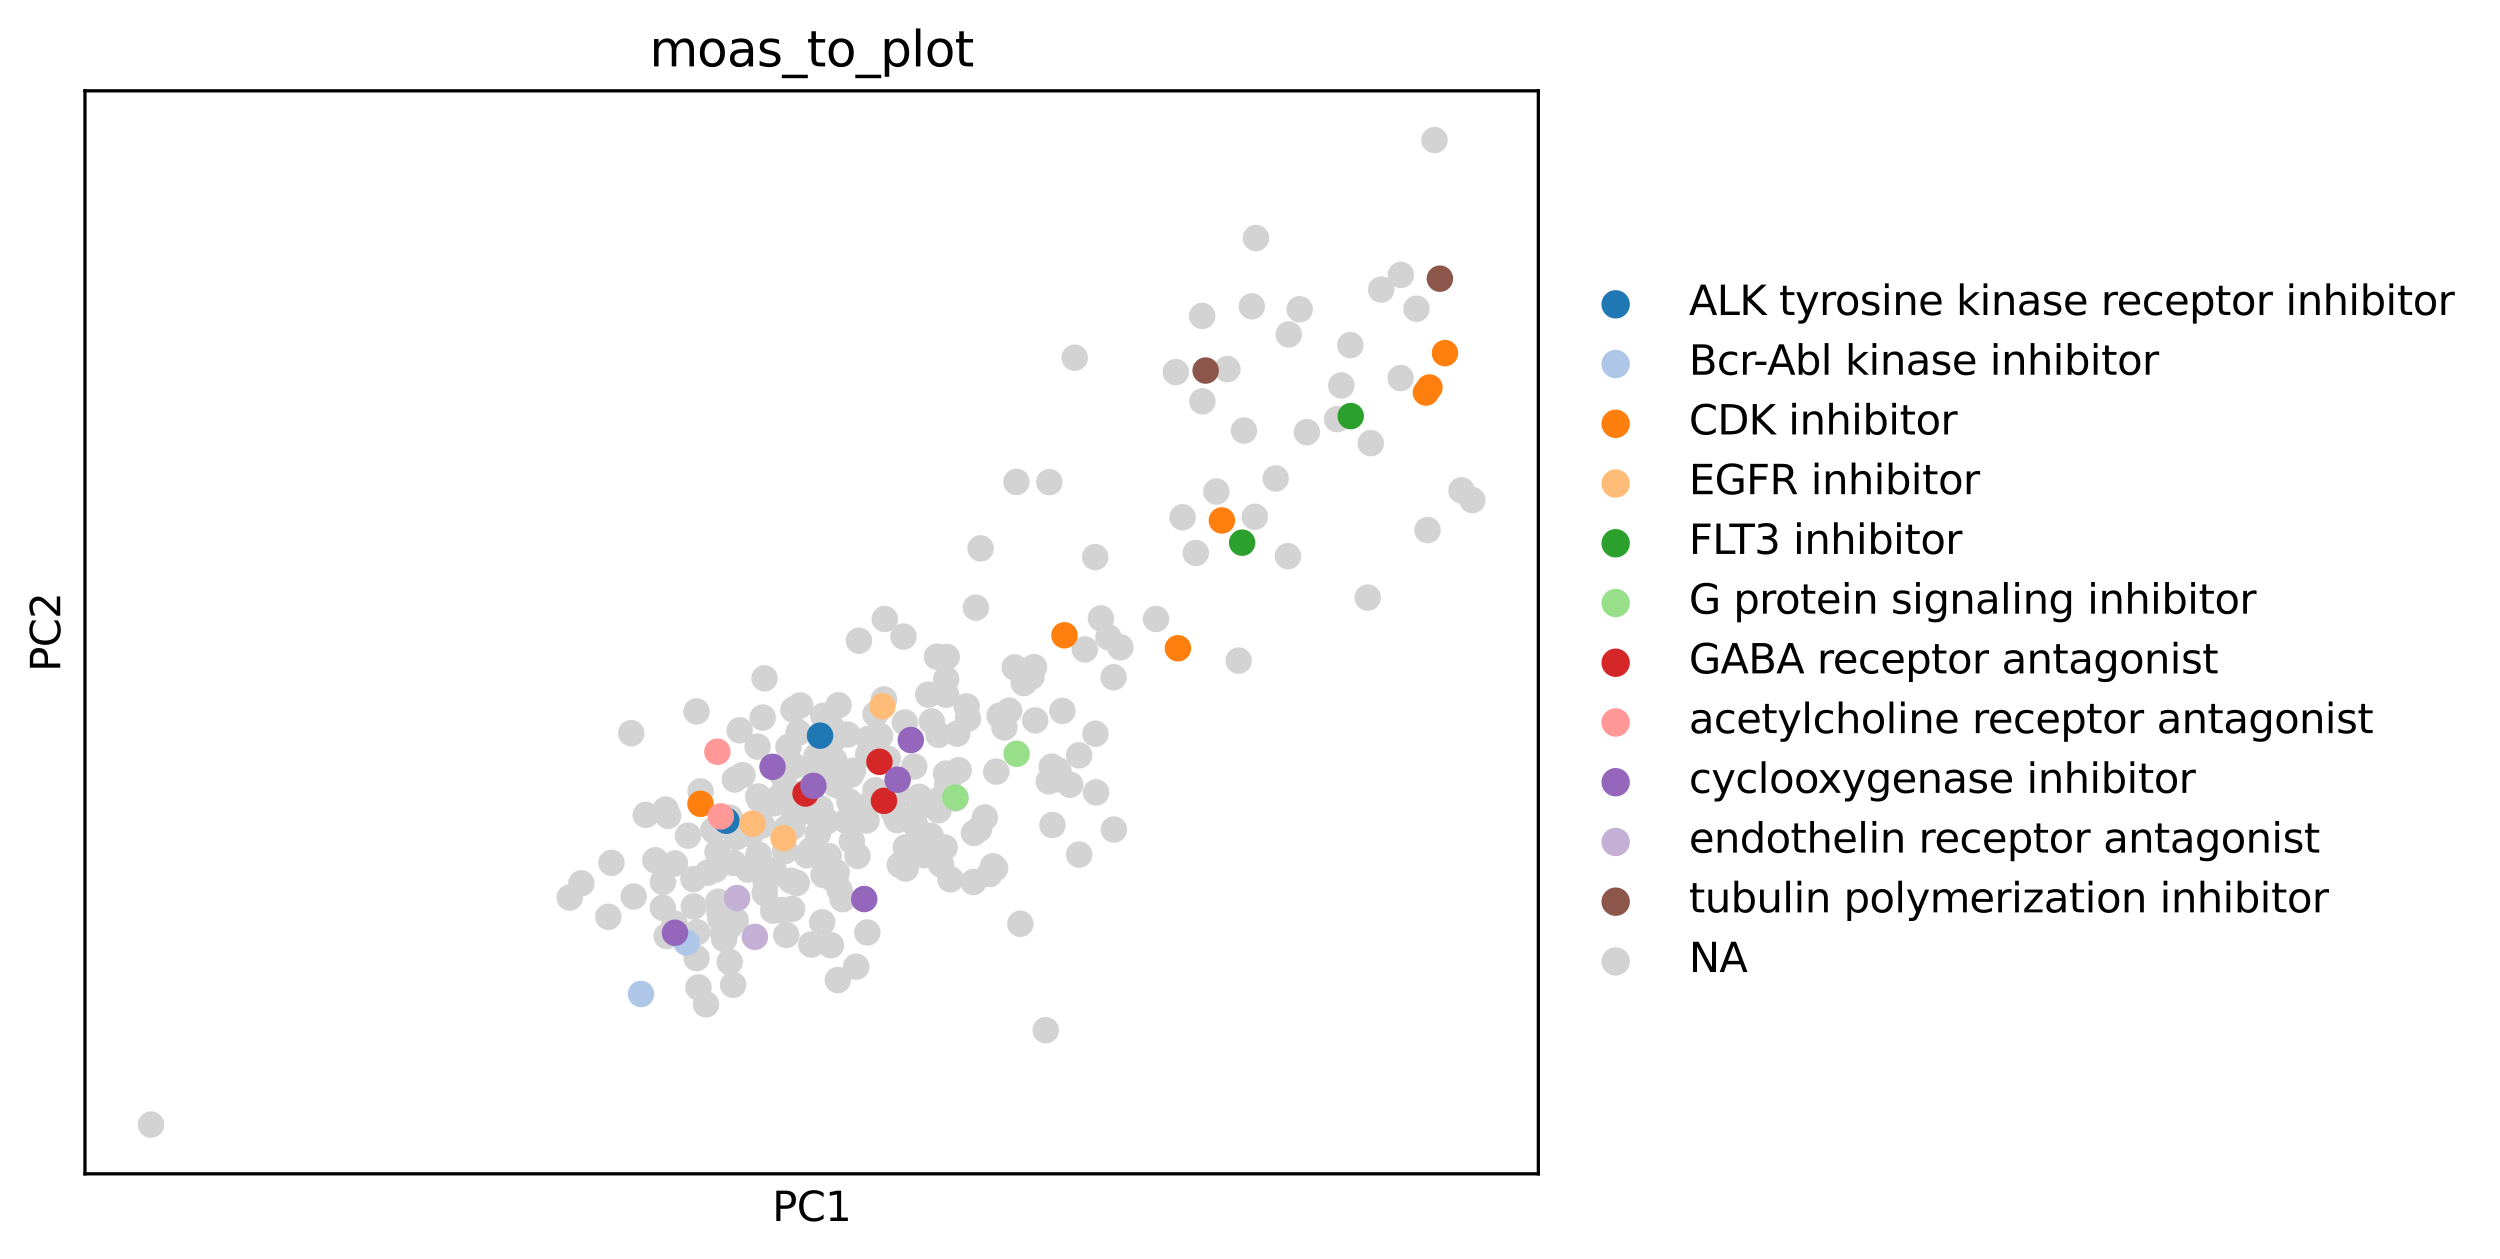 <?xml version="1.0" encoding="utf-8" standalone="no"?>
<!DOCTYPE svg PUBLIC "-//W3C//DTD SVG 1.1//EN"
  "http://www.w3.org/Graphics/SVG/1.1/DTD/svg11.dtd">
<svg xmlns:xlink="http://www.w3.org/1999/xlink" width="614.297pt" height="309.308pt" viewBox="0 0 614.297 309.308" xmlns="http://www.w3.org/2000/svg" version="1.1">
 <defs>
  <style type="text/css">*{stroke-linejoin: round; stroke-linecap: butt}</style>
 </defs>
 <g id="figure_1">
  <g id="patch_1">
   <path d="M 0 309.308 
L 614.297 309.308 
L 614.297 0 
L 0 0 
z
" style="fill: #ffffff"/>
  </g>
  <g id="axes_1">
   <g id="patch_2">
    <path d="M 20.878 288.43 
L 377.998 288.43 
L 377.998 22.318 
L 20.878 22.318 
z
" style="fill: #ffffff"/>
   </g>
   <g id="PathCollection_1">
    <defs>
     <path id="C0_0_e1b057229f" d="M 0 3.26 
C 0.864 3.26 1.694 2.916 2.305 2.305 
C 2.916 1.694 3.26 0.864 3.26 -0 
C 3.26 -0.864 2.916 -1.694 2.305 -2.305 
C 1.694 -2.916 0.864 -3.26 0 -3.26 
C -0.864 -3.26 -1.694 -2.916 -2.305 -2.305 
C -2.916 -1.694 -3.26 -0.864 -3.26 0 
C -3.26 0.864 -2.916 1.694 -2.305 2.305 
C -1.694 2.916 -0.864 3.26 0 3.26 
z
"/>
    </defs>
    <g clip-path="url(#p89bd1aed0e)">
     <use xlink:href="#C0_0_e1b057229f" x="199.275" y="208.859" style="fill: #d3d3d3"/>
    </g>
    <g clip-path="url(#p89bd1aed0e)">
     <use xlink:href="#C0_0_e1b057229f" x="230.613" y="180.56" style="fill: #d3d3d3"/>
    </g>
    <g clip-path="url(#p89bd1aed0e)">
     <use xlink:href="#C0_0_e1b057229f" x="225.832" y="195.78" style="fill: #d3d3d3"/>
    </g>
    <g clip-path="url(#p89bd1aed0e)">
     <use xlink:href="#C0_0_e1b057229f" x="209.129" y="190.339" style="fill: #d3d3d3"/>
    </g>
    <g clip-path="url(#p89bd1aed0e)">
     <use xlink:href="#C0_0_e1b057229f" x="165.847" y="212.161" style="fill: #d3d3d3"/>
    </g>
    <g clip-path="url(#p89bd1aed0e)">
     <use xlink:href="#C0_0_e1b057229f" x="181.745" y="179.444" style="fill: #d3d3d3"/>
    </g>
    <g clip-path="url(#p89bd1aed0e)">
     <use xlink:href="#C0_0_e1b057229f" x="350.773" y="130.248" style="fill: #d3d3d3"/>
    </g>
    <g clip-path="url(#p89bd1aed0e)">
     <use xlink:href="#C0_0_e1b057229f" x="237.535" y="173.579" style="fill: #d3d3d3"/>
    </g>
    <g clip-path="url(#p89bd1aed0e)">
     <use xlink:href="#C0_0_e1b057229f" x="247.954" y="174.624" style="fill: #d3d3d3"/>
    </g>
    <g clip-path="url(#p89bd1aed0e)">
     <use xlink:href="#C0_0_e1b057229f" x="200.596" y="185.821" style="fill: #d3d3d3"/>
    </g>
    <g clip-path="url(#p89bd1aed0e)">
     <use xlink:href="#C0_0_e1b057229f" x="199.98" y="197.514" style="fill: #d3d3d3"/>
    </g>
    <g clip-path="url(#p89bd1aed0e)">
     <use xlink:href="#C0_0_e1b057229f" x="203.206" y="201.802" style="fill: #d3d3d3"/>
    </g>
    <g clip-path="url(#p89bd1aed0e)">
     <use xlink:href="#C0_0_e1b057229f" x="222.002" y="156.419" style="fill: #d3d3d3"/>
    </g>
    <g clip-path="url(#p89bd1aed0e)">
     <use xlink:href="#C0_0_e1b057229f" x="243.166" y="214.778" style="fill: #d3d3d3"/>
    </g>
    <g clip-path="url(#p89bd1aed0e)">
     <use xlink:href="#C0_0_e1b057229f" x="142.858" y="217.047" style="fill: #d3d3d3"/>
    </g>
    <g clip-path="url(#p89bd1aed0e)">
     <use xlink:href="#C0_0_e1b057229f" x="193.278" y="203.478" style="fill: #d3d3d3"/>
    </g>
    <g clip-path="url(#p89bd1aed0e)">
     <use xlink:href="#C0_0_e1b057229f" x="202.223" y="182.283" style="fill: #d3d3d3"/>
    </g>
    <g clip-path="url(#p89bd1aed0e)">
     <use xlink:href="#C0_0_e1b057229f" x="235.582" y="189.256" style="fill: #d3d3d3"/>
    </g>
    <g clip-path="url(#p89bd1aed0e)">
     <use xlink:href="#C0_0_e1b057229f" x="210.391" y="237.53" style="fill: #d3d3d3"/>
    </g>
    <g clip-path="url(#p89bd1aed0e)">
     <use xlink:href="#C0_0_e1b057229f" x="222.316" y="177.527" style="fill: #d3d3d3"/>
    </g>
    <g clip-path="url(#p89bd1aed0e)">
     <use xlink:href="#C0_0_e1b057229f" x="220.431" y="201.505" style="fill: #d3d3d3"/>
    </g>
    <g clip-path="url(#p89bd1aed0e)">
     <use xlink:href="#C0_0_e1b057229f" x="240.57" y="203.746" style="fill: #d3d3d3"/>
    </g>
    <g clip-path="url(#p89bd1aed0e)">
     <use xlink:href="#C0_0_e1b057229f" x="187.274" y="202.822" style="fill: #d3d3d3"/>
    </g>
    <g clip-path="url(#p89bd1aed0e)">
     <use xlink:href="#C0_0_e1b057229f" x="212.915" y="201.628" style="fill: #d3d3d3"/>
    </g>
    <g clip-path="url(#p89bd1aed0e)">
     <use xlink:href="#C0_0_e1b057229f" x="253.45" y="166.281" style="fill: #d3d3d3"/>
    </g>
    <g clip-path="url(#p89bd1aed0e)">
     <use xlink:href="#C0_0_e1b057229f" x="214.887" y="183.968" style="fill: #d3d3d3"/>
    </g>
    <g clip-path="url(#p89bd1aed0e)">
     <use xlink:href="#C0_0_e1b057229f" x="186.603" y="196.469" style="fill: #d3d3d3"/>
    </g>
    <g clip-path="url(#p89bd1aed0e)">
     <use xlink:href="#C0_0_e1b057229f" x="139.979" y="220.549" style="fill: #d3d3d3"/>
    </g>
    <g clip-path="url(#p89bd1aed0e)">
     <use xlink:href="#C0_0_e1b057229f" x="186.151" y="183.451" style="fill: #d3d3d3"/>
    </g>
    <g clip-path="url(#p89bd1aed0e)">
     <use xlink:href="#C0_0_e1b057229f" x="215.102" y="175.498" style="fill: #d3d3d3"/>
    </g>
    <g clip-path="url(#p89bd1aed0e)">
     <use xlink:href="#C0_0_e1b057229f" x="254.066" y="163.913" style="fill: #d3d3d3"/>
    </g>
    <g clip-path="url(#p89bd1aed0e)">
     <use xlink:href="#C0_0_e1b057229f" x="155.108" y="180.155" style="fill: #d3d3d3"/>
    </g>
    <g clip-path="url(#p89bd1aed0e)">
     <use xlink:href="#C0_0_e1b057229f" x="179.298" y="236.392" style="fill: #d3d3d3"/>
    </g>
    <g clip-path="url(#p89bd1aed0e)">
     <use xlink:href="#C0_0_e1b057229f" x="187.898" y="219.479" style="fill: #d3d3d3"/>
    </g>
    <g clip-path="url(#p89bd1aed0e)">
     <use xlink:href="#C0_0_e1b057229f" x="172.154" y="194.464" style="fill: #d3d3d3"/>
    </g>
    <g clip-path="url(#p89bd1aed0e)">
     <use xlink:href="#C0_0_e1b057229f" x="198.782" y="193.965" style="fill: #d3d3d3"/>
    </g>
    <g clip-path="url(#p89bd1aed0e)">
     <use xlink:href="#C0_0_e1b057229f" x="196.916" y="197.764" style="fill: #d3d3d3"/>
    </g>
    <g clip-path="url(#p89bd1aed0e)">
     <use xlink:href="#C0_0_e1b057229f" x="209.323" y="206.719" style="fill: #d3d3d3"/>
    </g>
    <g clip-path="url(#p89bd1aed0e)">
     <use xlink:href="#C0_0_e1b057229f" x="179.364" y="227.568" style="fill: #d3d3d3"/>
    </g>
    <g clip-path="url(#p89bd1aed0e)">
     <use xlink:href="#C0_0_e1b057229f" x="221.1" y="212.515" style="fill: #d3d3d3"/>
    </g>
    <g clip-path="url(#p89bd1aed0e)">
     <use xlink:href="#C0_0_e1b057229f" x="206.141" y="193.096" style="fill: #d3d3d3"/>
    </g>
    <g clip-path="url(#p89bd1aed0e)">
     <use xlink:href="#C0_0_e1b057229f" x="316.671" y="82.176" style="fill: #d3d3d3"/>
    </g>
    <g clip-path="url(#p89bd1aed0e)">
     <use xlink:href="#C0_0_e1b057229f" x="169.064" y="205.324" style="fill: #d3d3d3"/>
    </g>
    <g clip-path="url(#p89bd1aed0e)">
     <use xlink:href="#C0_0_e1b057229f" x="295.395" y="77.626" style="fill: #d3d3d3"/>
    </g>
    <g clip-path="url(#p89bd1aed0e)">
     <use xlink:href="#C0_0_e1b057229f" x="226.065" y="198.081" style="fill: #d3d3d3"/>
    </g>
    <g clip-path="url(#p89bd1aed0e)">
     <use xlink:href="#C0_0_e1b057229f" x="184.412" y="204.977" style="fill: #d3d3d3"/>
    </g>
    <g clip-path="url(#p89bd1aed0e)">
     <use xlink:href="#C0_0_e1b057229f" x="217.204" y="171.866" style="fill: #d3d3d3"/>
    </g>
    <g clip-path="url(#p89bd1aed0e)">
     <use xlink:href="#C0_0_e1b057229f" x="336.084" y="146.839" style="fill: #d3d3d3"/>
    </g>
    <g clip-path="url(#p89bd1aed0e)">
     <use xlink:href="#C0_0_e1b057229f" x="216.267" y="180.823" style="fill: #d3d3d3"/>
    </g>
    <g clip-path="url(#p89bd1aed0e)">
     <use xlink:href="#C0_0_e1b057229f" x="225.699" y="205.711" style="fill: #d3d3d3"/>
    </g>
    <g clip-path="url(#p89bd1aed0e)">
     <use xlink:href="#C0_0_e1b057229f" x="230.784" y="196.477" style="fill: #d3d3d3"/>
    </g>
    <g clip-path="url(#p89bd1aed0e)">
     <use xlink:href="#C0_0_e1b057229f" x="209.554" y="189.395" style="fill: #d3d3d3"/>
    </g>
    <g clip-path="url(#p89bd1aed0e)">
     <use xlink:href="#C0_0_e1b057229f" x="191.571" y="195.806" style="fill: #d3d3d3"/>
    </g>
    <g clip-path="url(#p89bd1aed0e)">
     <use xlink:href="#C0_0_e1b057229f" x="180.543" y="191.54" style="fill: #d3d3d3"/>
    </g>
    <g clip-path="url(#p89bd1aed0e)">
     <use xlink:href="#C0_0_e1b057229f" x="158.686" y="200.226" style="fill: #d3d3d3"/>
    </g>
    <g clip-path="url(#p89bd1aed0e)">
     <use xlink:href="#C0_0_e1b057229f" x="207.054" y="220.943" style="fill: #d3d3d3"/>
    </g>
    <g clip-path="url(#p89bd1aed0e)">
     <use xlink:href="#C0_0_e1b057229f" x="244.513" y="213.348" style="fill: #d3d3d3"/>
    </g>
    <g clip-path="url(#p89bd1aed0e)">
     <use xlink:href="#C0_0_e1b057229f" x="250.713" y="226.992" style="fill: #d3d3d3"/>
    </g>
    <g clip-path="url(#p89bd1aed0e)">
     <use xlink:href="#C0_0_e1b057229f" x="293.831" y="135.882" style="fill: #d3d3d3"/>
    </g>
    <g clip-path="url(#p89bd1aed0e)">
     <use xlink:href="#C0_0_e1b057229f" x="196.619" y="173.335" style="fill: #d3d3d3"/>
    </g>
    <g clip-path="url(#p89bd1aed0e)">
     <use xlink:href="#C0_0_e1b057229f" x="213.466" y="181.498" style="fill: #d3d3d3"/>
    </g>
    <g clip-path="url(#p89bd1aed0e)">
     <use xlink:href="#C0_0_e1b057229f" x="235.219" y="180.271" style="fill: #d3d3d3"/>
    </g>
    <g clip-path="url(#p89bd1aed0e)">
     <use xlink:href="#C0_0_e1b057229f" x="187.858" y="166.68" style="fill: #d3d3d3"/>
    </g>
    <g clip-path="url(#p89bd1aed0e)">
     <use xlink:href="#C0_0_e1b057229f" x="202.294" y="175.876" style="fill: #d3d3d3"/>
    </g>
    <g clip-path="url(#p89bd1aed0e)">
     <use xlink:href="#C0_0_e1b057229f" x="233.844" y="190.459" style="fill: #d3d3d3"/>
    </g>
    <g clip-path="url(#p89bd1aed0e)">
     <use xlink:href="#C0_0_e1b057229f" x="224.805" y="202.494" style="fill: #d3d3d3"/>
    </g>
    <g clip-path="url(#p89bd1aed0e)">
     <use xlink:href="#C0_0_e1b057229f" x="213.477" y="197.848" style="fill: #d3d3d3"/>
    </g>
    <g clip-path="url(#p89bd1aed0e)">
     <use xlink:href="#C0_0_e1b057229f" x="225.439" y="198.754" style="fill: #d3d3d3"/>
    </g>
    <g clip-path="url(#p89bd1aed0e)">
     <use xlink:href="#C0_0_e1b057229f" x="206.283" y="218.653" style="fill: #d3d3d3"/>
    </g>
    <g clip-path="url(#p89bd1aed0e)">
     <use xlink:href="#C0_0_e1b057229f" x="165.739" y="226.932" style="fill: #d3d3d3"/>
    </g>
    <g clip-path="url(#p89bd1aed0e)">
     <use xlink:href="#C0_0_e1b057229f" x="232.482" y="166.936" style="fill: #d3d3d3"/>
    </g>
    <g clip-path="url(#p89bd1aed0e)">
     <use xlink:href="#C0_0_e1b057229f" x="208.724" y="197.006" style="fill: #d3d3d3"/>
    </g>
    <g clip-path="url(#p89bd1aed0e)">
     <use xlink:href="#C0_0_e1b057229f" x="251.563" y="167.83" style="fill: #d3d3d3"/>
    </g>
    <g clip-path="url(#p89bd1aed0e)">
     <use xlink:href="#C0_0_e1b057229f" x="193.206" y="229.742" style="fill: #d3d3d3"/>
    </g>
    <g clip-path="url(#p89bd1aed0e)">
     <use xlink:href="#C0_0_e1b057229f" x="192.973" y="193.299" style="fill: #d3d3d3"/>
    </g>
    <g clip-path="url(#p89bd1aed0e)">
     <use xlink:href="#C0_0_e1b057229f" x="230.598" y="199.088" style="fill: #d3d3d3"/>
    </g>
    <g clip-path="url(#p89bd1aed0e)">
     <use xlink:href="#C0_0_e1b057229f" x="239.786" y="149.311" style="fill: #d3d3d3"/>
    </g>
    <g clip-path="url(#p89bd1aed0e)">
     <use xlink:href="#C0_0_e1b057229f" x="295.447" y="98.614" style="fill: #d3d3d3"/>
    </g>
    <g clip-path="url(#p89bd1aed0e)">
     <use xlink:href="#C0_0_e1b057229f" x="176.307" y="209.344" style="fill: #d3d3d3"/>
    </g>
    <g clip-path="url(#p89bd1aed0e)">
     <use xlink:href="#C0_0_e1b057229f" x="193.742" y="183.546" style="fill: #d3d3d3"/>
    </g>
    <g clip-path="url(#p89bd1aed0e)">
     <use xlink:href="#C0_0_e1b057229f" x="176.501" y="221.563" style="fill: #d3d3d3"/>
    </g>
    <g clip-path="url(#p89bd1aed0e)">
     <use xlink:href="#C0_0_e1b057229f" x="217.409" y="152.1" style="fill: #d3d3d3"/>
    </g>
    <g clip-path="url(#p89bd1aed0e)">
     <use xlink:href="#C0_0_e1b057229f" x="204.487" y="178.9" style="fill: #d3d3d3"/>
    </g>
    <g clip-path="url(#p89bd1aed0e)">
     <use xlink:href="#C0_0_e1b057229f" x="246.802" y="178.734" style="fill: #d3d3d3"/>
    </g>
    <g clip-path="url(#p89bd1aed0e)">
     <use xlink:href="#C0_0_e1b057229f" x="205.869" y="240.827" style="fill: #d3d3d3"/>
    </g>
    <g clip-path="url(#p89bd1aed0e)">
     <use xlink:href="#C0_0_e1b057229f" x="177.97" y="222.092" style="fill: #d3d3d3"/>
    </g>
    <g clip-path="url(#p89bd1aed0e)">
     <use xlink:href="#C0_0_e1b057229f" x="201.614" y="198.651" style="fill: #d3d3d3"/>
    </g>
    <g clip-path="url(#p89bd1aed0e)">
     <use xlink:href="#C0_0_e1b057229f" x="259.814" y="191.494" style="fill: #d3d3d3"/>
    </g>
    <g clip-path="url(#p89bd1aed0e)">
     <use xlink:href="#C0_0_e1b057229f" x="175.935" y="213.339" style="fill: #d3d3d3"/>
    </g>
    <g clip-path="url(#p89bd1aed0e)">
     <use xlink:href="#C0_0_e1b057229f" x="204.167" y="232.272" style="fill: #d3d3d3"/>
    </g>
    <g clip-path="url(#p89bd1aed0e)">
     <use xlink:href="#C0_0_e1b057229f" x="301.59" y="90.705" style="fill: #d3d3d3"/>
    </g>
    <g clip-path="url(#p89bd1aed0e)">
     <use xlink:href="#C0_0_e1b057229f" x="149.48" y="225.269" style="fill: #d3d3d3"/>
    </g>
    <g clip-path="url(#p89bd1aed0e)">
     <use xlink:href="#C0_0_e1b057229f" x="257.846" y="118.472" style="fill: #d3d3d3"/>
    </g>
    <g clip-path="url(#p89bd1aed0e)">
     <use xlink:href="#C0_0_e1b057229f" x="177.951" y="230.732" style="fill: #d3d3d3"/>
    </g>
    <g clip-path="url(#p89bd1aed0e)">
     <use xlink:href="#C0_0_e1b057229f" x="227.019" y="210.137" style="fill: #d3d3d3"/>
    </g>
    <g clip-path="url(#p89bd1aed0e)">
     <use xlink:href="#C0_0_e1b057229f" x="186.47" y="210.201" style="fill: #d3d3d3"/>
    </g>
    <g clip-path="url(#p89bd1aed0e)">
     <use xlink:href="#C0_0_e1b057229f" x="202.252" y="189.206" style="fill: #d3d3d3"/>
    </g>
    <g clip-path="url(#p89bd1aed0e)">
     <use xlink:href="#C0_0_e1b057229f" x="272.36" y="156.578" style="fill: #d3d3d3"/>
    </g>
    <g clip-path="url(#p89bd1aed0e)">
     <use xlink:href="#C0_0_e1b057229f" x="256.96" y="253.139" style="fill: #d3d3d3"/>
    </g>
    <g clip-path="url(#p89bd1aed0e)">
     <use xlink:href="#C0_0_e1b057229f" x="190.157" y="213.886" style="fill: #d3d3d3"/>
    </g>
    <g clip-path="url(#p89bd1aed0e)">
     <use xlink:href="#C0_0_e1b057229f" x="222.529" y="213.413" style="fill: #d3d3d3"/>
    </g>
    <g clip-path="url(#p89bd1aed0e)">
     <use xlink:href="#C0_0_e1b057229f" x="222.551" y="208.209" style="fill: #d3d3d3"/>
    </g>
    <g clip-path="url(#p89bd1aed0e)">
     <use xlink:href="#C0_0_e1b057229f" x="202.035" y="226.618" style="fill: #d3d3d3"/>
    </g>
    <g clip-path="url(#p89bd1aed0e)">
     <use xlink:href="#C0_0_e1b057229f" x="258.598" y="202.729" style="fill: #d3d3d3"/>
    </g>
    <g clip-path="url(#p89bd1aed0e)">
     <use xlink:href="#C0_0_e1b057229f" x="313.463" y="117.563" style="fill: #d3d3d3"/>
    </g>
    <g clip-path="url(#p89bd1aed0e)">
     <use xlink:href="#C0_0_e1b057229f" x="200.06" y="189.609" style="fill: #d3d3d3"/>
    </g>
    <g clip-path="url(#p89bd1aed0e)">
     <use xlink:href="#C0_0_e1b057229f" x="290.578" y="127.098" style="fill: #d3d3d3"/>
    </g>
    <g clip-path="url(#p89bd1aed0e)">
     <use xlink:href="#C0_0_e1b057229f" x="359.124" y="120.495" style="fill: #d3d3d3"/>
    </g>
    <g clip-path="url(#p89bd1aed0e)">
     <use xlink:href="#C0_0_e1b057229f" x="245.626" y="175.841" style="fill: #d3d3d3"/>
    </g>
    <g clip-path="url(#p89bd1aed0e)">
     <use xlink:href="#C0_0_e1b057229f" x="321.118" y="106.195" style="fill: #d3d3d3"/>
    </g>
    <g clip-path="url(#p89bd1aed0e)">
     <use xlink:href="#C0_0_e1b057229f" x="173.484" y="246.789" style="fill: #d3d3d3"/>
    </g>
    <g clip-path="url(#p89bd1aed0e)">
     <use xlink:href="#C0_0_e1b057229f" x="200.942" y="204.912" style="fill: #d3d3d3"/>
    </g>
    <g clip-path="url(#p89bd1aed0e)">
     <use xlink:href="#C0_0_e1b057229f" x="192.92" y="209.138" style="fill: #d3d3d3"/>
    </g>
    <g clip-path="url(#p89bd1aed0e)">
     <use xlink:href="#C0_0_e1b057229f" x="220.276" y="194.522" style="fill: #d3d3d3"/>
    </g>
    <g clip-path="url(#p89bd1aed0e)">
     <use xlink:href="#C0_0_e1b057229f" x="230.222" y="161.381" style="fill: #d3d3d3"/>
    </g>
    <g clip-path="url(#p89bd1aed0e)">
     <use xlink:href="#C0_0_e1b057229f" x="234.8" y="196.212" style="fill: #d3d3d3"/>
    </g>
    <g clip-path="url(#p89bd1aed0e)">
     <use xlink:href="#C0_0_e1b057229f" x="319.352" y="75.997" style="fill: #d3d3d3"/>
    </g>
    <g clip-path="url(#p89bd1aed0e)">
     <use xlink:href="#C0_0_e1b057229f" x="181.047" y="205.668" style="fill: #d3d3d3"/>
    </g>
    <g clip-path="url(#p89bd1aed0e)">
     <use xlink:href="#C0_0_e1b057229f" x="231.236" y="212.408" style="fill: #d3d3d3"/>
    </g>
    <g clip-path="url(#p89bd1aed0e)">
     <use xlink:href="#C0_0_e1b057229f" x="344.163" y="92.893" style="fill: #d3d3d3"/>
    </g>
    <g clip-path="url(#p89bd1aed0e)">
     <use xlink:href="#C0_0_e1b057229f" x="266.558" y="159.571" style="fill: #d3d3d3"/>
    </g>
    <g clip-path="url(#p89bd1aed0e)">
     <use xlink:href="#C0_0_e1b057229f" x="339.377" y="71.162" style="fill: #d3d3d3"/>
    </g>
    <g clip-path="url(#p89bd1aed0e)">
     <use xlink:href="#C0_0_e1b057229f" x="232.111" y="208.216" style="fill: #d3d3d3"/>
    </g>
    <g clip-path="url(#p89bd1aed0e)">
     <use xlink:href="#C0_0_e1b057229f" x="269.116" y="136.887" style="fill: #d3d3d3"/>
    </g>
    <g clip-path="url(#p89bd1aed0e)">
     <use xlink:href="#C0_0_e1b057229f" x="224.636" y="188.345" style="fill: #d3d3d3"/>
    </g>
    <g clip-path="url(#p89bd1aed0e)">
     <use xlink:href="#C0_0_e1b057229f" x="228.965" y="177.271" style="fill: #d3d3d3"/>
    </g>
    <g clip-path="url(#p89bd1aed0e)">
     <use xlink:href="#C0_0_e1b057229f" x="150.243" y="212.008" style="fill: #d3d3d3"/>
    </g>
    <g clip-path="url(#p89bd1aed0e)">
     <use xlink:href="#C0_0_e1b057229f" x="244.792" y="189.588" style="fill: #d3d3d3"/>
    </g>
    <g clip-path="url(#p89bd1aed0e)">
     <use xlink:href="#C0_0_e1b057229f" x="180.139" y="241.992" style="fill: #d3d3d3"/>
    </g>
    <g clip-path="url(#p89bd1aed0e)">
     <use xlink:href="#C0_0_e1b057229f" x="194.61" y="223.352" style="fill: #d3d3d3"/>
    </g>
    <g clip-path="url(#p89bd1aed0e)">
     <use xlink:href="#C0_0_e1b057229f" x="316.465" y="136.665" style="fill: #d3d3d3"/>
    </g>
    <g clip-path="url(#p89bd1aed0e)">
     <use xlink:href="#C0_0_e1b057229f" x="196.23" y="180.002" style="fill: #d3d3d3"/>
    </g>
    <g clip-path="url(#p89bd1aed0e)">
     <use xlink:href="#C0_0_e1b057229f" x="240.95" y="134.752" style="fill: #d3d3d3"/>
    </g>
    <g clip-path="url(#p89bd1aed0e)">
     <use xlink:href="#C0_0_e1b057229f" x="180.234" y="212.021" style="fill: #d3d3d3"/>
    </g>
    <g clip-path="url(#p89bd1aed0e)">
     <use xlink:href="#C0_0_e1b057229f" x="161.02" y="211.395" style="fill: #d3d3d3"/>
    </g>
    <g clip-path="url(#p89bd1aed0e)">
     <use xlink:href="#C0_0_e1b057229f" x="205.586" y="214.359" style="fill: #d3d3d3"/>
    </g>
    <g clip-path="url(#p89bd1aed0e)">
     <use xlink:href="#C0_0_e1b057229f" x="198.994" y="199.366" style="fill: #d3d3d3"/>
    </g>
    <g clip-path="url(#p89bd1aed0e)">
     <use xlink:href="#C0_0_e1b057229f" x="192.029" y="223.605" style="fill: #d3d3d3"/>
    </g>
    <g clip-path="url(#p89bd1aed0e)">
     <use xlink:href="#C0_0_e1b057229f" x="270.522" y="151.953" style="fill: #d3d3d3"/>
    </g>
    <g clip-path="url(#p89bd1aed0e)">
     <use xlink:href="#C0_0_e1b057229f" x="210.721" y="210.326" style="fill: #d3d3d3"/>
    </g>
    <g clip-path="url(#p89bd1aed0e)">
     <use xlink:href="#C0_0_e1b057229f" x="298.877" y="120.775" style="fill: #d3d3d3"/>
    </g>
    <g clip-path="url(#p89bd1aed0e)">
     <use xlink:href="#C0_0_e1b057229f" x="170.405" y="216.015" style="fill: #d3d3d3"/>
    </g>
    <g clip-path="url(#p89bd1aed0e)">
     <use xlink:href="#C0_0_e1b057229f" x="228.677" y="205.335" style="fill: #d3d3d3"/>
    </g>
    <g clip-path="url(#p89bd1aed0e)">
     <use xlink:href="#C0_0_e1b057229f" x="261.043" y="174.681" style="fill: #d3d3d3"/>
    </g>
    <g clip-path="url(#p89bd1aed0e)">
     <use xlink:href="#C0_0_e1b057229f" x="173.94" y="214.428" style="fill: #d3d3d3"/>
    </g>
    <g clip-path="url(#p89bd1aed0e)">
     <use xlink:href="#C0_0_e1b057229f" x="164.16" y="200.463" style="fill: #d3d3d3"/>
    </g>
    <g clip-path="url(#p89bd1aed0e)">
     <use xlink:href="#C0_0_e1b057229f" x="232.722" y="192.698" style="fill: #d3d3d3"/>
    </g>
    <g clip-path="url(#p89bd1aed0e)">
     <use xlink:href="#C0_0_e1b057229f" x="305.661" y="105.801" style="fill: #d3d3d3"/>
    </g>
    <g clip-path="url(#p89bd1aed0e)">
     <use xlink:href="#C0_0_e1b057229f" x="226.126" y="208.505" style="fill: #d3d3d3"/>
    </g>
    <g clip-path="url(#p89bd1aed0e)">
     <use xlink:href="#C0_0_e1b057229f" x="171.634" y="242.634" style="fill: #d3d3d3"/>
    </g>
    <g clip-path="url(#p89bd1aed0e)">
     <use xlink:href="#C0_0_e1b057229f" x="213.112" y="229.125" style="fill: #d3d3d3"/>
    </g>
    <g clip-path="url(#p89bd1aed0e)">
     <use xlink:href="#C0_0_e1b057229f" x="171.295" y="229.091" style="fill: #d3d3d3"/>
    </g>
    <g clip-path="url(#p89bd1aed0e)">
     <use xlink:href="#C0_0_e1b057229f" x="195.14" y="201.015" style="fill: #d3d3d3"/>
    </g>
    <g clip-path="url(#p89bd1aed0e)">
     <use xlink:href="#C0_0_e1b057229f" x="175.271" y="203.987" style="fill: #d3d3d3"/>
    </g>
    <g clip-path="url(#p89bd1aed0e)">
     <use xlink:href="#C0_0_e1b057229f" x="219.474" y="199.385" style="fill: #d3d3d3"/>
    </g>
    <g clip-path="url(#p89bd1aed0e)">
     <use xlink:href="#C0_0_e1b057229f" x="208.293" y="180.499" style="fill: #d3d3d3"/>
    </g>
    <g clip-path="url(#p89bd1aed0e)">
     <use xlink:href="#C0_0_e1b057229f" x="187.406" y="176.315" style="fill: #d3d3d3"/>
    </g>
    <g clip-path="url(#p89bd1aed0e)">
     <use xlink:href="#C0_0_e1b057229f" x="163.562" y="198.928" style="fill: #d3d3d3"/>
    </g>
    <g clip-path="url(#p89bd1aed0e)">
     <use xlink:href="#C0_0_e1b057229f" x="37.111" y="276.334" style="fill: #d3d3d3"/>
    </g>
    <g clip-path="url(#p89bd1aed0e)">
     <use xlink:href="#C0_0_e1b057229f" x="273.705" y="203.836" style="fill: #d3d3d3"/>
    </g>
    <g clip-path="url(#p89bd1aed0e)">
     <use xlink:href="#C0_0_e1b057229f" x="237.851" y="176.592" style="fill: #d3d3d3"/>
    </g>
    <g clip-path="url(#p89bd1aed0e)">
     <use xlink:href="#C0_0_e1b057229f" x="352.492" y="34.414" style="fill: #d3d3d3"/>
    </g>
    <g clip-path="url(#p89bd1aed0e)">
     <use xlink:href="#C0_0_e1b057229f" x="239.202" y="216.726" style="fill: #d3d3d3"/>
    </g>
    <g clip-path="url(#p89bd1aed0e)">
     <use xlink:href="#C0_0_e1b057229f" x="228.093" y="170.687" style="fill: #d3d3d3"/>
    </g>
    <g clip-path="url(#p89bd1aed0e)">
     <use xlink:href="#C0_0_e1b057229f" x="199.343" y="232.093" style="fill: #d3d3d3"/>
    </g>
    <g clip-path="url(#p89bd1aed0e)">
     <use xlink:href="#C0_0_e1b057229f" x="180.788" y="226.161" style="fill: #d3d3d3"/>
    </g>
    <g clip-path="url(#p89bd1aed0e)">
     <use xlink:href="#C0_0_e1b057229f" x="249.332" y="164.001" style="fill: #d3d3d3"/>
    </g>
    <g clip-path="url(#p89bd1aed0e)">
     <use xlink:href="#C0_0_e1b057229f" x="264.077" y="87.897" style="fill: #d3d3d3"/>
    </g>
    <g clip-path="url(#p89bd1aed0e)">
     <use xlink:href="#C0_0_e1b057229f" x="275.292" y="159.054" style="fill: #d3d3d3"/>
    </g>
    <g clip-path="url(#p89bd1aed0e)">
     <use xlink:href="#C0_0_e1b057229f" x="188.161" y="216.949" style="fill: #d3d3d3"/>
    </g>
    <g clip-path="url(#p89bd1aed0e)">
     <use xlink:href="#C0_0_e1b057229f" x="232.471" y="190.074" style="fill: #d3d3d3"/>
    </g>
    <g clip-path="url(#p89bd1aed0e)">
     <use xlink:href="#C0_0_e1b057229f" x="189.969" y="223.754" style="fill: #d3d3d3"/>
    </g>
    <g clip-path="url(#p89bd1aed0e)">
     <use xlink:href="#C0_0_e1b057229f" x="195.187" y="188.219" style="fill: #d3d3d3"/>
    </g>
    <g clip-path="url(#p89bd1aed0e)">
     <use xlink:href="#C0_0_e1b057229f" x="163.804" y="230.008" style="fill: #d3d3d3"/>
    </g>
    <g clip-path="url(#p89bd1aed0e)">
     <use xlink:href="#C0_0_e1b057229f" x="186.311" y="195.703" style="fill: #d3d3d3"/>
    </g>
    <g clip-path="url(#p89bd1aed0e)">
     <use xlink:href="#C0_0_e1b057229f" x="361.765" y="122.884" style="fill: #d3d3d3"/>
    </g>
    <g clip-path="url(#p89bd1aed0e)">
     <use xlink:href="#C0_0_e1b057229f" x="186.38" y="209.97" style="fill: #d3d3d3"/>
    </g>
    <g clip-path="url(#p89bd1aed0e)">
     <use xlink:href="#C0_0_e1b057229f" x="233.552" y="216.072" style="fill: #d3d3d3"/>
    </g>
    <g clip-path="url(#p89bd1aed0e)">
     <use xlink:href="#C0_0_e1b057229f" x="205.264" y="181.287" style="fill: #d3d3d3"/>
    </g>
    <g clip-path="url(#p89bd1aed0e)">
     <use xlink:href="#C0_0_e1b057229f" x="171.146" y="174.814" style="fill: #d3d3d3"/>
    </g>
    <g clip-path="url(#p89bd1aed0e)">
     <use xlink:href="#C0_0_e1b057229f" x="331.806" y="84.805" style="fill: #d3d3d3"/>
    </g>
    <g clip-path="url(#p89bd1aed0e)">
     <use xlink:href="#C0_0_e1b057229f" x="307.604" y="75.274" style="fill: #d3d3d3"/>
    </g>
    <g clip-path="url(#p89bd1aed0e)">
     <use xlink:href="#C0_0_e1b057229f" x="329.591" y="94.726" style="fill: #d3d3d3"/>
    </g>
    <g clip-path="url(#p89bd1aed0e)">
     <use xlink:href="#C0_0_e1b057229f" x="328.55" y="102.987" style="fill: #d3d3d3"/>
    </g>
    <g clip-path="url(#p89bd1aed0e)">
     <use xlink:href="#C0_0_e1b057229f" x="170.469" y="222.727" style="fill: #d3d3d3"/>
    </g>
    <g clip-path="url(#p89bd1aed0e)">
     <use xlink:href="#C0_0_e1b057229f" x="220.74" y="199.706" style="fill: #d3d3d3"/>
    </g>
    <g clip-path="url(#p89bd1aed0e)">
     <use xlink:href="#C0_0_e1b057229f" x="218.144" y="186.442" style="fill: #d3d3d3"/>
    </g>
    <g clip-path="url(#p89bd1aed0e)">
     <use xlink:href="#C0_0_e1b057229f" x="232.492" y="170.73" style="fill: #d3d3d3"/>
    </g>
    <g clip-path="url(#p89bd1aed0e)">
     <use xlink:href="#C0_0_e1b057229f" x="204.332" y="215.742" style="fill: #d3d3d3"/>
    </g>
    <g clip-path="url(#p89bd1aed0e)">
     <use xlink:href="#C0_0_e1b057229f" x="194.962" y="174.379" style="fill: #d3d3d3"/>
    </g>
    <g clip-path="url(#p89bd1aed0e)">
     <use xlink:href="#C0_0_e1b057229f" x="208.059" y="201.752" style="fill: #d3d3d3"/>
    </g>
    <g clip-path="url(#p89bd1aed0e)">
     <use xlink:href="#C0_0_e1b057229f" x="176.986" y="225.749" style="fill: #d3d3d3"/>
    </g>
    <g clip-path="url(#p89bd1aed0e)">
     <use xlink:href="#C0_0_e1b057229f" x="273.631" y="166.413" style="fill: #d3d3d3"/>
    </g>
    <g clip-path="url(#p89bd1aed0e)">
     <use xlink:href="#C0_0_e1b057229f" x="198.092" y="195.204" style="fill: #d3d3d3"/>
    </g>
    <g clip-path="url(#p89bd1aed0e)">
     <use xlink:href="#C0_0_e1b057229f" x="182.454" y="190.457" style="fill: #d3d3d3"/>
    </g>
    <g clip-path="url(#p89bd1aed0e)">
     <use xlink:href="#C0_0_e1b057229f" x="257.702" y="191.99" style="fill: #d3d3d3"/>
    </g>
    <g clip-path="url(#p89bd1aed0e)">
     <use xlink:href="#C0_0_e1b057229f" x="195.783" y="216.954" style="fill: #d3d3d3"/>
    </g>
    <g clip-path="url(#p89bd1aed0e)">
     <use xlink:href="#C0_0_e1b057229f" x="162.888" y="216.728" style="fill: #d3d3d3"/>
    </g>
    <g clip-path="url(#p89bd1aed0e)">
     <use xlink:href="#C0_0_e1b057229f" x="258.429" y="188.388" style="fill: #d3d3d3"/>
    </g>
    <g clip-path="url(#p89bd1aed0e)">
     <use xlink:href="#C0_0_e1b057229f" x="211.064" y="157.438" style="fill: #d3d3d3"/>
    </g>
    <g clip-path="url(#p89bd1aed0e)">
     <use xlink:href="#C0_0_e1b057229f" x="198.248" y="210.154" style="fill: #d3d3d3"/>
    </g>
    <g clip-path="url(#p89bd1aed0e)">
     <use xlink:href="#C0_0_e1b057229f" x="194.397" y="216.427" style="fill: #d3d3d3"/>
    </g>
    <g clip-path="url(#p89bd1aed0e)">
     <use xlink:href="#C0_0_e1b057229f" x="190.235" y="197.391" style="fill: #d3d3d3"/>
    </g>
    <g clip-path="url(#p89bd1aed0e)">
     <use xlink:href="#C0_0_e1b057229f" x="205.111" y="192.743" style="fill: #d3d3d3"/>
    </g>
    <g clip-path="url(#p89bd1aed0e)">
     <use xlink:href="#C0_0_e1b057229f" x="162.868" y="223.058" style="fill: #d3d3d3"/>
    </g>
    <g clip-path="url(#p89bd1aed0e)">
     <use xlink:href="#C0_0_e1b057229f" x="215.504" y="185.233" style="fill: #d3d3d3"/>
    </g>
    <g clip-path="url(#p89bd1aed0e)">
     <use xlink:href="#C0_0_e1b057229f" x="183.817" y="213.665" style="fill: #d3d3d3"/>
    </g>
    <g clip-path="url(#p89bd1aed0e)">
     <use xlink:href="#C0_0_e1b057229f" x="336.828" y="108.882" style="fill: #d3d3d3"/>
    </g>
    <g clip-path="url(#p89bd1aed0e)">
     <use xlink:href="#C0_0_e1b057229f" x="215.105" y="194.185" style="fill: #d3d3d3"/>
    </g>
    <g clip-path="url(#p89bd1aed0e)">
     <use xlink:href="#C0_0_e1b057229f" x="213.307" y="185.371" style="fill: #d3d3d3"/>
    </g>
    <g clip-path="url(#p89bd1aed0e)">
     <use xlink:href="#C0_0_e1b057229f" x="260.049" y="189.311" style="fill: #d3d3d3"/>
    </g>
    <g clip-path="url(#p89bd1aed0e)">
     <use xlink:href="#C0_0_e1b057229f" x="304.363" y="162.321" style="fill: #d3d3d3"/>
    </g>
    <g clip-path="url(#p89bd1aed0e)">
     <use xlink:href="#C0_0_e1b057229f" x="288.907" y="91.432" style="fill: #d3d3d3"/>
    </g>
    <g clip-path="url(#p89bd1aed0e)">
     <use xlink:href="#C0_0_e1b057229f" x="265.17" y="185.599" style="fill: #d3d3d3"/>
    </g>
    <g clip-path="url(#p89bd1aed0e)">
     <use xlink:href="#C0_0_e1b057229f" x="344.216" y="67.551" style="fill: #d3d3d3"/>
    </g>
    <g clip-path="url(#p89bd1aed0e)">
     <use xlink:href="#C0_0_e1b057229f" x="262.966" y="192.832" style="fill: #d3d3d3"/>
    </g>
    <g clip-path="url(#p89bd1aed0e)">
     <use xlink:href="#C0_0_e1b057229f" x="194.736" y="203.255" style="fill: #d3d3d3"/>
    </g>
    <g clip-path="url(#p89bd1aed0e)">
     <use xlink:href="#C0_0_e1b057229f" x="203.634" y="210.371" style="fill: #d3d3d3"/>
    </g>
    <g clip-path="url(#p89bd1aed0e)">
     <use xlink:href="#C0_0_e1b057229f" x="308.613" y="58.494" style="fill: #d3d3d3"/>
    </g>
    <g clip-path="url(#p89bd1aed0e)">
     <use xlink:href="#C0_0_e1b057229f" x="239.323" y="204.666" style="fill: #d3d3d3"/>
    </g>
    <g clip-path="url(#p89bd1aed0e)">
     <use xlink:href="#C0_0_e1b057229f" x="269.177" y="180.284" style="fill: #d3d3d3"/>
    </g>
    <g clip-path="url(#p89bd1aed0e)">
     <use xlink:href="#C0_0_e1b057229f" x="190.165" y="223.467" style="fill: #d3d3d3"/>
    </g>
    <g clip-path="url(#p89bd1aed0e)">
     <use xlink:href="#C0_0_e1b057229f" x="308.331" y="126.985" style="fill: #d3d3d3"/>
    </g>
    <g clip-path="url(#p89bd1aed0e)">
     <use xlink:href="#C0_0_e1b057229f" x="192.128" y="190.185" style="fill: #d3d3d3"/>
    </g>
    <g clip-path="url(#p89bd1aed0e)">
     <use xlink:href="#C0_0_e1b057229f" x="232.625" y="161.419" style="fill: #d3d3d3"/>
    </g>
    <g clip-path="url(#p89bd1aed0e)">
     <use xlink:href="#C0_0_e1b057229f" x="244" y="212.853" style="fill: #d3d3d3"/>
    </g>
    <g clip-path="url(#p89bd1aed0e)">
     <use xlink:href="#C0_0_e1b057229f" x="348.064" y="75.862" style="fill: #d3d3d3"/>
    </g>
    <g clip-path="url(#p89bd1aed0e)">
     <use xlink:href="#C0_0_e1b057229f" x="179.35" y="200.909" style="fill: #d3d3d3"/>
    </g>
    <g clip-path="url(#p89bd1aed0e)">
     <use xlink:href="#C0_0_e1b057229f" x="177.669" y="229.249" style="fill: #d3d3d3"/>
    </g>
    <g clip-path="url(#p89bd1aed0e)">
     <use xlink:href="#C0_0_e1b057229f" x="155.712" y="220.283" style="fill: #d3d3d3"/>
    </g>
    <g clip-path="url(#p89bd1aed0e)">
     <use xlink:href="#C0_0_e1b057229f" x="175.739" y="213.672" style="fill: #d3d3d3"/>
    </g>
    <g clip-path="url(#p89bd1aed0e)">
     <use xlink:href="#C0_0_e1b057229f" x="242.002" y="200.864" style="fill: #d3d3d3"/>
    </g>
    <g clip-path="url(#p89bd1aed0e)">
     <use xlink:href="#C0_0_e1b057229f" x="206.047" y="173.289" style="fill: #d3d3d3"/>
    </g>
    <g clip-path="url(#p89bd1aed0e)">
     <use xlink:href="#C0_0_e1b057229f" x="269.329" y="194.704" style="fill: #d3d3d3"/>
    </g>
    <g clip-path="url(#p89bd1aed0e)">
     <use xlink:href="#C0_0_e1b057229f" x="284.055" y="152.085" style="fill: #d3d3d3"/>
    </g>
    <g clip-path="url(#p89bd1aed0e)">
     <use xlink:href="#C0_0_e1b057229f" x="176.825" y="224.338" style="fill: #d3d3d3"/>
    </g>
    <g clip-path="url(#p89bd1aed0e)">
     <use xlink:href="#C0_0_e1b057229f" x="254.367" y="177.013" style="fill: #d3d3d3"/>
    </g>
    <g clip-path="url(#p89bd1aed0e)">
     <use xlink:href="#C0_0_e1b057229f" x="205.285" y="215.725" style="fill: #d3d3d3"/>
    </g>
    <g clip-path="url(#p89bd1aed0e)">
     <use xlink:href="#C0_0_e1b057229f" x="249.754" y="118.413" style="fill: #d3d3d3"/>
    </g>
    <g clip-path="url(#p89bd1aed0e)">
     <use xlink:href="#C0_0_e1b057229f" x="265.17" y="209.985" style="fill: #d3d3d3"/>
    </g>
    <g clip-path="url(#p89bd1aed0e)">
     <use xlink:href="#C0_0_e1b057229f" x="202.329" y="215.003" style="fill: #d3d3d3"/>
    </g>
    <g clip-path="url(#p89bd1aed0e)">
     <use xlink:href="#C0_0_e1b057229f" x="171.158" y="235.42" style="fill: #d3d3d3"/>
    </g>
    <g clip-path="url(#p89bd1aed0e)">
     <use xlink:href="#C0_0_e1b057229f" x="204.953" y="186.694" style="fill: #d3d3d3"/>
    </g>
    <g clip-path="url(#p89bd1aed0e)">
     <use xlink:href="#C0_0_e1b057229f" x="226.412" y="196.725" style="fill: #d3d3d3"/>
    </g>
    <g clip-path="url(#p89bd1aed0e)">
     <use xlink:href="#C0_0_e1b057229f" x="201.502" y="180.77" style="fill: #1f77b4"/>
    </g>
    <g clip-path="url(#p89bd1aed0e)">
     <use xlink:href="#C0_0_e1b057229f" x="197.938" y="194.984" style="fill: #d62728"/>
    </g>
    <g clip-path="url(#p89bd1aed0e)">
     <use xlink:href="#C0_0_e1b057229f" x="176.27" y="184.715" style="fill: #ff9896"/>
    </g>
    <g clip-path="url(#p89bd1aed0e)">
     <use xlink:href="#C0_0_e1b057229f" x="216.094" y="187.194" style="fill: #d62728"/>
    </g>
    <g clip-path="url(#p89bd1aed0e)">
     <use xlink:href="#C0_0_e1b057229f" x="185.495" y="230.199" style="fill: #c5b0d5"/>
    </g>
    <g clip-path="url(#p89bd1aed0e)">
     <use xlink:href="#C0_0_e1b057229f" x="300.238" y="127.889" style="fill: #ff7f0e"/>
    </g>
    <g clip-path="url(#p89bd1aed0e)">
     <use xlink:href="#C0_0_e1b057229f" x="249.806" y="185.222" style="fill: #98df8a"/>
    </g>
    <g clip-path="url(#p89bd1aed0e)">
     <use xlink:href="#C0_0_e1b057229f" x="212.357" y="220.914" style="fill: #9467bd"/>
    </g>
    <g clip-path="url(#p89bd1aed0e)">
     <use xlink:href="#C0_0_e1b057229f" x="223.808" y="181.84" style="fill: #9467bd"/>
    </g>
    <g clip-path="url(#p89bd1aed0e)">
     <use xlink:href="#C0_0_e1b057229f" x="305.22" y="133.349" style="fill: #2ca02c"/>
    </g>
    <g clip-path="url(#p89bd1aed0e)">
     <use xlink:href="#C0_0_e1b057229f" x="351.238" y="95.214" style="fill: #ff7f0e"/>
    </g>
    <g clip-path="url(#p89bd1aed0e)">
     <use xlink:href="#C0_0_e1b057229f" x="178.48" y="201.678" style="fill: #1f77b4"/>
    </g>
    <g clip-path="url(#p89bd1aed0e)">
     <use xlink:href="#C0_0_e1b057229f" x="353.81" y="68.476" style="fill: #8c564b"/>
    </g>
    <g clip-path="url(#p89bd1aed0e)">
     <use xlink:href="#C0_0_e1b057229f" x="234.725" y="195.951" style="fill: #98df8a"/>
    </g>
    <g clip-path="url(#p89bd1aed0e)">
     <use xlink:href="#C0_0_e1b057229f" x="184.912" y="202.388" style="fill: #ffbb78"/>
    </g>
    <g clip-path="url(#p89bd1aed0e)">
     <use xlink:href="#C0_0_e1b057229f" x="217.209" y="196.777" style="fill: #d62728"/>
    </g>
    <g clip-path="url(#p89bd1aed0e)">
     <use xlink:href="#C0_0_e1b057229f" x="220.563" y="191.586" style="fill: #9467bd"/>
    </g>
    <g clip-path="url(#p89bd1aed0e)">
     <use xlink:href="#C0_0_e1b057229f" x="157.504" y="244.238" style="fill: #aec7e8"/>
    </g>
    <g clip-path="url(#p89bd1aed0e)">
     <use xlink:href="#C0_0_e1b057229f" x="355.056" y="86.768" style="fill: #ff7f0e"/>
    </g>
    <g clip-path="url(#p89bd1aed0e)">
     <use xlink:href="#C0_0_e1b057229f" x="199.87" y="193.09" style="fill: #9467bd"/>
    </g>
    <g clip-path="url(#p89bd1aed0e)">
     <use xlink:href="#C0_0_e1b057229f" x="261.553" y="156.101" style="fill: #ff7f0e"/>
    </g>
    <g clip-path="url(#p89bd1aed0e)">
     <use xlink:href="#C0_0_e1b057229f" x="296.25" y="91.048" style="fill: #8c564b"/>
    </g>
    <g clip-path="url(#p89bd1aed0e)">
     <use xlink:href="#C0_0_e1b057229f" x="216.84" y="173.524" style="fill: #ffbb78"/>
    </g>
    <g clip-path="url(#p89bd1aed0e)">
     <use xlink:href="#C0_0_e1b057229f" x="172.121" y="197.514" style="fill: #ff7f0e"/>
    </g>
    <g clip-path="url(#p89bd1aed0e)">
     <use xlink:href="#C0_0_e1b057229f" x="350.375" y="96.457" style="fill: #ff7f0e"/>
    </g>
    <g clip-path="url(#p89bd1aed0e)">
     <use xlink:href="#C0_0_e1b057229f" x="289.435" y="159.289" style="fill: #ff7f0e"/>
    </g>
    <g clip-path="url(#p89bd1aed0e)">
     <use xlink:href="#C0_0_e1b057229f" x="192.525" y="205.975" style="fill: #ffbb78"/>
    </g>
    <g clip-path="url(#p89bd1aed0e)">
     <use xlink:href="#C0_0_e1b057229f" x="177.12" y="200.6" style="fill: #ff9896"/>
    </g>
    <g clip-path="url(#p89bd1aed0e)">
     <use xlink:href="#C0_0_e1b057229f" x="168.683" y="231.591" style="fill: #aec7e8"/>
    </g>
    <g clip-path="url(#p89bd1aed0e)">
     <use xlink:href="#C0_0_e1b057229f" x="331.895" y="102.249" style="fill: #2ca02c"/>
    </g>
    <g clip-path="url(#p89bd1aed0e)">
     <use xlink:href="#C0_0_e1b057229f" x="189.827" y="188.431" style="fill: #9467bd"/>
    </g>
    <g clip-path="url(#p89bd1aed0e)">
     <use xlink:href="#C0_0_e1b057229f" x="181.112" y="220.676" style="fill: #c5b0d5"/>
    </g>
    <g clip-path="url(#p89bd1aed0e)">
     <use xlink:href="#C0_0_e1b057229f" x="165.858" y="229.203" style="fill: #9467bd"/>
    </g>
   </g>
   <g id="PathCollection_2"/>
   <g id="PathCollection_3"/>
   <g id="PathCollection_4"/>
   <g id="PathCollection_5"/>
   <g id="PathCollection_6"/>
   <g id="PathCollection_7"/>
   <g id="PathCollection_8"/>
   <g id="PathCollection_9"/>
   <g id="PathCollection_10"/>
   <g id="PathCollection_11"/>
   <g id="PathCollection_12"/>
   <g id="PathCollection_13"/>
   <g id="matplotlib.axis_1">
    <g id="text_1">
     <!-- PC1 -->
     <g transform="translate(189.751 300.029) scale(0.1 -0.1)">
      <defs>
       <path id="DejaVuSans-50" d="M 1259 4147 
L 1259 2394 
L 2053 2394 
Q 2494 2394 2734 2622 
Q 2975 2850 2975 3272 
Q 2975 3691 2734 3919 
Q 2494 4147 2053 4147 
L 1259 4147 
z
M 628 4666 
L 2053 4666 
Q 2838 4666 3239 4311 
Q 3641 3956 3641 3272 
Q 3641 2581 3239 2228 
Q 2838 1875 2053 1875 
L 1259 1875 
L 1259 0 
L 628 0 
L 628 4666 
z
" transform="scale(0.016)"/>
       <path id="DejaVuSans-43" d="M 4122 4306 
L 4122 3641 
Q 3803 3938 3442 4084 
Q 3081 4231 2675 4231 
Q 1875 4231 1450 3742 
Q 1025 3253 1025 2328 
Q 1025 1406 1450 917 
Q 1875 428 2675 428 
Q 3081 428 3442 575 
Q 3803 722 4122 1019 
L 4122 359 
Q 3791 134 3420 21 
Q 3050 -91 2638 -91 
Q 1578 -91 968 557 
Q 359 1206 359 2328 
Q 359 3453 968 4101 
Q 1578 4750 2638 4750 
Q 3056 4750 3426 4639 
Q 3797 4528 4122 4306 
z
" transform="scale(0.016)"/>
       <path id="DejaVuSans-31" d="M 794 531 
L 1825 531 
L 1825 4091 
L 703 3866 
L 703 4441 
L 1819 4666 
L 2450 4666 
L 2450 531 
L 3481 531 
L 3481 0 
L 794 0 
L 794 531 
z
" transform="scale(0.016)"/>
      </defs>
      <use xlink:href="#DejaVuSans-50"/>
      <use xlink:href="#DejaVuSans-43" x="60.303"/>
      <use xlink:href="#DejaVuSans-31" x="130.127"/>
     </g>
    </g>
   </g>
   <g id="matplotlib.axis_2">
    <g id="text_2">
     <!-- PC2 -->
     <g transform="translate(14.798 165.062) rotate(-90) scale(0.1 -0.1)">
      <defs>
       <path id="DejaVuSans-32" d="M 1228 531 
L 3431 531 
L 3431 0 
L 469 0 
L 469 531 
Q 828 903 1448 1529 
Q 2069 2156 2228 2338 
Q 2531 2678 2651 2914 
Q 2772 3150 2772 3378 
Q 2772 3750 2511 3984 
Q 2250 4219 1831 4219 
Q 1534 4219 1204 4116 
Q 875 4013 500 3803 
L 500 4441 
Q 881 4594 1212 4672 
Q 1544 4750 1819 4750 
Q 2544 4750 2975 4387 
Q 3406 4025 3406 3419 
Q 3406 3131 3298 2873 
Q 3191 2616 2906 2266 
Q 2828 2175 2409 1742 
Q 1991 1309 1228 531 
z
" transform="scale(0.016)"/>
      </defs>
      <use xlink:href="#DejaVuSans-50"/>
      <use xlink:href="#DejaVuSans-43" x="60.303"/>
      <use xlink:href="#DejaVuSans-32" x="130.127"/>
     </g>
    </g>
   </g>
   <g id="patch_3">
    <path d="M 20.878 288.43 
L 20.878 22.318 
" style="fill: none; stroke: #000000; stroke-width: 0.8; stroke-linejoin: miter; stroke-linecap: square"/>
   </g>
   <g id="patch_4">
    <path d="M 377.998 288.43 
L 377.998 22.318 
" style="fill: none; stroke: #000000; stroke-width: 0.8; stroke-linejoin: miter; stroke-linecap: square"/>
   </g>
   <g id="patch_5">
    <path d="M 20.878 288.43 
L 377.998 288.43 
" style="fill: none; stroke: #000000; stroke-width: 0.8; stroke-linejoin: miter; stroke-linecap: square"/>
   </g>
   <g id="patch_6">
    <path d="M 20.878 22.318 
L 377.998 22.318 
" style="fill: none; stroke: #000000; stroke-width: 0.8; stroke-linejoin: miter; stroke-linecap: square"/>
   </g>
   <g id="text_3">
    <!-- moas_to_plot -->
    <g transform="translate(159.597 16.318) scale(0.12 -0.12)">
     <defs>
      <path id="DejaVuSans-6d" d="M 3328 2828 
Q 3544 3216 3844 3400 
Q 4144 3584 4550 3584 
Q 5097 3584 5394 3201 
Q 5691 2819 5691 2113 
L 5691 0 
L 5113 0 
L 5113 2094 
Q 5113 2597 4934 2840 
Q 4756 3084 4391 3084 
Q 3944 3084 3684 2787 
Q 3425 2491 3425 1978 
L 3425 0 
L 2847 0 
L 2847 2094 
Q 2847 2600 2669 2842 
Q 2491 3084 2119 3084 
Q 1678 3084 1418 2786 
Q 1159 2488 1159 1978 
L 1159 0 
L 581 0 
L 581 3500 
L 1159 3500 
L 1159 2956 
Q 1356 3278 1631 3431 
Q 1906 3584 2284 3584 
Q 2666 3584 2933 3390 
Q 3200 3197 3328 2828 
z
" transform="scale(0.016)"/>
      <path id="DejaVuSans-6f" d="M 1959 3097 
Q 1497 3097 1228 2736 
Q 959 2375 959 1747 
Q 959 1119 1226 758 
Q 1494 397 1959 397 
Q 2419 397 2687 759 
Q 2956 1122 2956 1747 
Q 2956 2369 2687 2733 
Q 2419 3097 1959 3097 
z
M 1959 3584 
Q 2709 3584 3137 3096 
Q 3566 2609 3566 1747 
Q 3566 888 3137 398 
Q 2709 -91 1959 -91 
Q 1206 -91 779 398 
Q 353 888 353 1747 
Q 353 2609 779 3096 
Q 1206 3584 1959 3584 
z
" transform="scale(0.016)"/>
      <path id="DejaVuSans-61" d="M 2194 1759 
Q 1497 1759 1228 1600 
Q 959 1441 959 1056 
Q 959 750 1161 570 
Q 1363 391 1709 391 
Q 2188 391 2477 730 
Q 2766 1069 2766 1631 
L 2766 1759 
L 2194 1759 
z
M 3341 1997 
L 3341 0 
L 2766 0 
L 2766 531 
Q 2569 213 2275 61 
Q 1981 -91 1556 -91 
Q 1019 -91 701 211 
Q 384 513 384 1019 
Q 384 1609 779 1909 
Q 1175 2209 1959 2209 
L 2766 2209 
L 2766 2266 
Q 2766 2663 2505 2880 
Q 2244 3097 1772 3097 
Q 1472 3097 1187 3025 
Q 903 2953 641 2809 
L 641 3341 
Q 956 3463 1253 3523 
Q 1550 3584 1831 3584 
Q 2591 3584 2966 3190 
Q 3341 2797 3341 1997 
z
" transform="scale(0.016)"/>
      <path id="DejaVuSans-73" d="M 2834 3397 
L 2834 2853 
Q 2591 2978 2328 3040 
Q 2066 3103 1784 3103 
Q 1356 3103 1142 2972 
Q 928 2841 928 2578 
Q 928 2378 1081 2264 
Q 1234 2150 1697 2047 
L 1894 2003 
Q 2506 1872 2764 1633 
Q 3022 1394 3022 966 
Q 3022 478 2636 193 
Q 2250 -91 1575 -91 
Q 1294 -91 989 -36 
Q 684 19 347 128 
L 347 722 
Q 666 556 975 473 
Q 1284 391 1588 391 
Q 1994 391 2212 530 
Q 2431 669 2431 922 
Q 2431 1156 2273 1281 
Q 2116 1406 1581 1522 
L 1381 1569 
Q 847 1681 609 1914 
Q 372 2147 372 2553 
Q 372 3047 722 3315 
Q 1072 3584 1716 3584 
Q 2034 3584 2315 3537 
Q 2597 3491 2834 3397 
z
" transform="scale(0.016)"/>
      <path id="DejaVuSans-5f" d="M 3263 -1063 
L 3263 -1509 
L -63 -1509 
L -63 -1063 
L 3263 -1063 
z
" transform="scale(0.016)"/>
      <path id="DejaVuSans-74" d="M 1172 4494 
L 1172 3500 
L 2356 3500 
L 2356 3053 
L 1172 3053 
L 1172 1153 
Q 1172 725 1289 603 
Q 1406 481 1766 481 
L 2356 481 
L 2356 0 
L 1766 0 
Q 1100 0 847 248 
Q 594 497 594 1153 
L 594 3053 
L 172 3053 
L 172 3500 
L 594 3500 
L 594 4494 
L 1172 4494 
z
" transform="scale(0.016)"/>
      <path id="DejaVuSans-70" d="M 1159 525 
L 1159 -1331 
L 581 -1331 
L 581 3500 
L 1159 3500 
L 1159 2969 
Q 1341 3281 1617 3432 
Q 1894 3584 2278 3584 
Q 2916 3584 3314 3078 
Q 3713 2572 3713 1747 
Q 3713 922 3314 415 
Q 2916 -91 2278 -91 
Q 1894 -91 1617 61 
Q 1341 213 1159 525 
z
M 3116 1747 
Q 3116 2381 2855 2742 
Q 2594 3103 2138 3103 
Q 1681 3103 1420 2742 
Q 1159 2381 1159 1747 
Q 1159 1113 1420 752 
Q 1681 391 2138 391 
Q 2594 391 2855 752 
Q 3116 1113 3116 1747 
z
" transform="scale(0.016)"/>
      <path id="DejaVuSans-6c" d="M 603 4863 
L 1178 4863 
L 1178 0 
L 603 0 
L 603 4863 
z
" transform="scale(0.016)"/>
     </defs>
     <use xlink:href="#DejaVuSans-6d"/>
     <use xlink:href="#DejaVuSans-6f" x="97.412"/>
     <use xlink:href="#DejaVuSans-61" x="158.594"/>
     <use xlink:href="#DejaVuSans-73" x="219.873"/>
     <use xlink:href="#DejaVuSans-5f" x="271.973"/>
     <use xlink:href="#DejaVuSans-74" x="321.973"/>
     <use xlink:href="#DejaVuSans-6f" x="361.182"/>
     <use xlink:href="#DejaVuSans-5f" x="422.363"/>
     <use xlink:href="#DejaVuSans-70" x="472.363"/>
     <use xlink:href="#DejaVuSans-6c" x="535.84"/>
     <use xlink:href="#DejaVuSans-6f" x="563.623"/>
     <use xlink:href="#DejaVuSans-74" x="624.805"/>
    </g>
   </g>
   <g id="legend_1">
    <g id="PathCollection_14">
     <defs>
      <path id="m10a7c06944" d="M 0 3 
C 0.796 3 1.559 2.684 2.121 2.121 
C 2.684 1.559 3 0.796 3 0 
C 3 -0.796 2.684 -1.559 2.121 -2.121 
C 1.559 -2.684 0.796 -3 0 -3 
C -0.796 -3 -1.559 -2.684 -2.121 -2.121 
C -2.684 -1.559 -3 -0.796 -3 0 
C -3 0.796 -2.684 1.559 -2.121 2.121 
C -1.559 2.684 -0.796 3 0 3 
z
" style="stroke: #1f77b4"/>
     </defs>
     <g>
      <use xlink:href="#m10a7c06944" x="396.998" y="74.779" style="fill: #1f77b4; stroke: #1f77b4"/>
     </g>
    </g>
    <g id="text_4">
     <!-- ALK tyrosine kinase receptor inhibitor -->
     <g transform="translate(414.998 77.404) scale(0.1 -0.1)">
      <defs>
       <path id="DejaVuSans-41" d="M 2188 4044 
L 1331 1722 
L 3047 1722 
L 2188 4044 
z
M 1831 4666 
L 2547 4666 
L 4325 0 
L 3669 0 
L 3244 1197 
L 1141 1197 
L 716 0 
L 50 0 
L 1831 4666 
z
" transform="scale(0.016)"/>
       <path id="DejaVuSans-4c" d="M 628 4666 
L 1259 4666 
L 1259 531 
L 3531 531 
L 3531 0 
L 628 0 
L 628 4666 
z
" transform="scale(0.016)"/>
       <path id="DejaVuSans-4b" d="M 628 4666 
L 1259 4666 
L 1259 2694 
L 3353 4666 
L 4166 4666 
L 1850 2491 
L 4331 0 
L 3500 0 
L 1259 2247 
L 1259 0 
L 628 0 
L 628 4666 
z
" transform="scale(0.016)"/>
       <path id="DejaVuSans-20" transform="scale(0.016)"/>
       <path id="DejaVuSans-79" d="M 2059 -325 
Q 1816 -950 1584 -1140 
Q 1353 -1331 966 -1331 
L 506 -1331 
L 506 -850 
L 844 -850 
Q 1081 -850 1212 -737 
Q 1344 -625 1503 -206 
L 1606 56 
L 191 3500 
L 800 3500 
L 1894 763 
L 2988 3500 
L 3597 3500 
L 2059 -325 
z
" transform="scale(0.016)"/>
       <path id="DejaVuSans-72" d="M 2631 2963 
Q 2534 3019 2420 3045 
Q 2306 3072 2169 3072 
Q 1681 3072 1420 2755 
Q 1159 2438 1159 1844 
L 1159 0 
L 581 0 
L 581 3500 
L 1159 3500 
L 1159 2956 
Q 1341 3275 1631 3429 
Q 1922 3584 2338 3584 
Q 2397 3584 2469 3576 
Q 2541 3569 2628 3553 
L 2631 2963 
z
" transform="scale(0.016)"/>
       <path id="DejaVuSans-69" d="M 603 3500 
L 1178 3500 
L 1178 0 
L 603 0 
L 603 3500 
z
M 603 4863 
L 1178 4863 
L 1178 4134 
L 603 4134 
L 603 4863 
z
" transform="scale(0.016)"/>
       <path id="DejaVuSans-6e" d="M 3513 2113 
L 3513 0 
L 2938 0 
L 2938 2094 
Q 2938 2591 2744 2837 
Q 2550 3084 2163 3084 
Q 1697 3084 1428 2787 
Q 1159 2491 1159 1978 
L 1159 0 
L 581 0 
L 581 3500 
L 1159 3500 
L 1159 2956 
Q 1366 3272 1645 3428 
Q 1925 3584 2291 3584 
Q 2894 3584 3203 3211 
Q 3513 2838 3513 2113 
z
" transform="scale(0.016)"/>
       <path id="DejaVuSans-65" d="M 3597 1894 
L 3597 1613 
L 953 1613 
Q 991 1019 1311 708 
Q 1631 397 2203 397 
Q 2534 397 2845 478 
Q 3156 559 3463 722 
L 3463 178 
Q 3153 47 2828 -22 
Q 2503 -91 2169 -91 
Q 1331 -91 842 396 
Q 353 884 353 1716 
Q 353 2575 817 3079 
Q 1281 3584 2069 3584 
Q 2775 3584 3186 3129 
Q 3597 2675 3597 1894 
z
M 3022 2063 
Q 3016 2534 2758 2815 
Q 2500 3097 2075 3097 
Q 1594 3097 1305 2825 
Q 1016 2553 972 2059 
L 3022 2063 
z
" transform="scale(0.016)"/>
       <path id="DejaVuSans-6b" d="M 581 4863 
L 1159 4863 
L 1159 1991 
L 2875 3500 
L 3609 3500 
L 1753 1863 
L 3688 0 
L 2938 0 
L 1159 1709 
L 1159 0 
L 581 0 
L 581 4863 
z
" transform="scale(0.016)"/>
       <path id="DejaVuSans-63" d="M 3122 3366 
L 3122 2828 
Q 2878 2963 2633 3030 
Q 2388 3097 2138 3097 
Q 1578 3097 1268 2742 
Q 959 2388 959 1747 
Q 959 1106 1268 751 
Q 1578 397 2138 397 
Q 2388 397 2633 464 
Q 2878 531 3122 666 
L 3122 134 
Q 2881 22 2623 -34 
Q 2366 -91 2075 -91 
Q 1284 -91 818 406 
Q 353 903 353 1747 
Q 353 2603 823 3093 
Q 1294 3584 2113 3584 
Q 2378 3584 2631 3529 
Q 2884 3475 3122 3366 
z
" transform="scale(0.016)"/>
       <path id="DejaVuSans-68" d="M 3513 2113 
L 3513 0 
L 2938 0 
L 2938 2094 
Q 2938 2591 2744 2837 
Q 2550 3084 2163 3084 
Q 1697 3084 1428 2787 
Q 1159 2491 1159 1978 
L 1159 0 
L 581 0 
L 581 4863 
L 1159 4863 
L 1159 2956 
Q 1366 3272 1645 3428 
Q 1925 3584 2291 3584 
Q 2894 3584 3203 3211 
Q 3513 2838 3513 2113 
z
" transform="scale(0.016)"/>
       <path id="DejaVuSans-62" d="M 3116 1747 
Q 3116 2381 2855 2742 
Q 2594 3103 2138 3103 
Q 1681 3103 1420 2742 
Q 1159 2381 1159 1747 
Q 1159 1113 1420 752 
Q 1681 391 2138 391 
Q 2594 391 2855 752 
Q 3116 1113 3116 1747 
z
M 1159 2969 
Q 1341 3281 1617 3432 
Q 1894 3584 2278 3584 
Q 2916 3584 3314 3078 
Q 3713 2572 3713 1747 
Q 3713 922 3314 415 
Q 2916 -91 2278 -91 
Q 1894 -91 1617 61 
Q 1341 213 1159 525 
L 1159 0 
L 581 0 
L 581 4863 
L 1159 4863 
L 1159 2969 
z
" transform="scale(0.016)"/>
      </defs>
      <use xlink:href="#DejaVuSans-41"/>
      <use xlink:href="#DejaVuSans-4c" x="68.408"/>
      <use xlink:href="#DejaVuSans-4b" x="124.121"/>
      <use xlink:href="#DejaVuSans-20" x="189.697"/>
      <use xlink:href="#DejaVuSans-74" x="221.484"/>
      <use xlink:href="#DejaVuSans-79" x="260.693"/>
      <use xlink:href="#DejaVuSans-72" x="319.873"/>
      <use xlink:href="#DejaVuSans-6f" x="358.736"/>
      <use xlink:href="#DejaVuSans-73" x="419.918"/>
      <use xlink:href="#DejaVuSans-69" x="472.018"/>
      <use xlink:href="#DejaVuSans-6e" x="499.801"/>
      <use xlink:href="#DejaVuSans-65" x="563.18"/>
      <use xlink:href="#DejaVuSans-20" x="624.703"/>
      <use xlink:href="#DejaVuSans-6b" x="656.49"/>
      <use xlink:href="#DejaVuSans-69" x="714.4"/>
      <use xlink:href="#DejaVuSans-6e" x="742.184"/>
      <use xlink:href="#DejaVuSans-61" x="805.562"/>
      <use xlink:href="#DejaVuSans-73" x="866.842"/>
      <use xlink:href="#DejaVuSans-65" x="918.941"/>
      <use xlink:href="#DejaVuSans-20" x="980.465"/>
      <use xlink:href="#DejaVuSans-72" x="1012.252"/>
      <use xlink:href="#DejaVuSans-65" x="1051.115"/>
      <use xlink:href="#DejaVuSans-63" x="1112.639"/>
      <use xlink:href="#DejaVuSans-65" x="1167.619"/>
      <use xlink:href="#DejaVuSans-70" x="1229.143"/>
      <use xlink:href="#DejaVuSans-74" x="1292.619"/>
      <use xlink:href="#DejaVuSans-6f" x="1331.828"/>
      <use xlink:href="#DejaVuSans-72" x="1393.01"/>
      <use xlink:href="#DejaVuSans-20" x="1434.123"/>
      <use xlink:href="#DejaVuSans-69" x="1465.91"/>
      <use xlink:href="#DejaVuSans-6e" x="1493.693"/>
      <use xlink:href="#DejaVuSans-68" x="1557.072"/>
      <use xlink:href="#DejaVuSans-69" x="1620.451"/>
      <use xlink:href="#DejaVuSans-62" x="1648.234"/>
      <use xlink:href="#DejaVuSans-69" x="1711.711"/>
      <use xlink:href="#DejaVuSans-74" x="1739.494"/>
      <use xlink:href="#DejaVuSans-6f" x="1778.703"/>
      <use xlink:href="#DejaVuSans-72" x="1839.885"/>
     </g>
    </g>
    <g id="PathCollection_15">
     <defs>
      <path id="m99d2c699e8" d="M 0 3 
C 0.796 3 1.559 2.684 2.121 2.121 
C 2.684 1.559 3 0.796 3 0 
C 3 -0.796 2.684 -1.559 2.121 -2.121 
C 1.559 -2.684 0.796 -3 0 -3 
C -0.796 -3 -1.559 -2.684 -2.121 -2.121 
C -2.684 -1.559 -3 -0.796 -3 0 
C -3 0.796 -2.684 1.559 -2.121 2.121 
C -1.559 2.684 -0.796 3 0 3 
z
" style="stroke: #aec7e8"/>
     </defs>
     <g>
      <use xlink:href="#m99d2c699e8" x="396.998" y="89.457" style="fill: #aec7e8; stroke: #aec7e8"/>
     </g>
    </g>
    <g id="text_5">
     <!-- Bcr-Abl kinase inhibitor -->
     <g transform="translate(414.998 92.082) scale(0.1 -0.1)">
      <defs>
       <path id="DejaVuSans-42" d="M 1259 2228 
L 1259 519 
L 2272 519 
Q 2781 519 3026 730 
Q 3272 941 3272 1375 
Q 3272 1813 3026 2020 
Q 2781 2228 2272 2228 
L 1259 2228 
z
M 1259 4147 
L 1259 2741 
L 2194 2741 
Q 2656 2741 2882 2914 
Q 3109 3088 3109 3444 
Q 3109 3797 2882 3972 
Q 2656 4147 2194 4147 
L 1259 4147 
z
M 628 4666 
L 2241 4666 
Q 2963 4666 3353 4366 
Q 3744 4066 3744 3513 
Q 3744 3084 3544 2831 
Q 3344 2578 2956 2516 
Q 3422 2416 3680 2098 
Q 3938 1781 3938 1306 
Q 3938 681 3513 340 
Q 3088 0 2303 0 
L 628 0 
L 628 4666 
z
" transform="scale(0.016)"/>
       <path id="DejaVuSans-2d" d="M 313 2009 
L 1997 2009 
L 1997 1497 
L 313 1497 
L 313 2009 
z
" transform="scale(0.016)"/>
      </defs>
      <use xlink:href="#DejaVuSans-42"/>
      <use xlink:href="#DejaVuSans-63" x="68.604"/>
      <use xlink:href="#DejaVuSans-72" x="123.584"/>
      <use xlink:href="#DejaVuSans-2d" x="158.322"/>
      <use xlink:href="#DejaVuSans-41" x="192.156"/>
      <use xlink:href="#DejaVuSans-62" x="260.564"/>
      <use xlink:href="#DejaVuSans-6c" x="324.041"/>
      <use xlink:href="#DejaVuSans-20" x="351.824"/>
      <use xlink:href="#DejaVuSans-6b" x="383.611"/>
      <use xlink:href="#DejaVuSans-69" x="441.521"/>
      <use xlink:href="#DejaVuSans-6e" x="469.305"/>
      <use xlink:href="#DejaVuSans-61" x="532.684"/>
      <use xlink:href="#DejaVuSans-73" x="593.963"/>
      <use xlink:href="#DejaVuSans-65" x="646.062"/>
      <use xlink:href="#DejaVuSans-20" x="707.586"/>
      <use xlink:href="#DejaVuSans-69" x="739.373"/>
      <use xlink:href="#DejaVuSans-6e" x="767.156"/>
      <use xlink:href="#DejaVuSans-68" x="830.535"/>
      <use xlink:href="#DejaVuSans-69" x="893.914"/>
      <use xlink:href="#DejaVuSans-62" x="921.697"/>
      <use xlink:href="#DejaVuSans-69" x="985.174"/>
      <use xlink:href="#DejaVuSans-74" x="1012.957"/>
      <use xlink:href="#DejaVuSans-6f" x="1052.166"/>
      <use xlink:href="#DejaVuSans-72" x="1113.348"/>
     </g>
    </g>
    <g id="PathCollection_16">
     <defs>
      <path id="m789114f174" d="M 0 3 
C 0.796 3 1.559 2.684 2.121 2.121 
C 2.684 1.559 3 0.796 3 0 
C 3 -0.796 2.684 -1.559 2.121 -2.121 
C 1.559 -2.684 0.796 -3 0 -3 
C -0.796 -3 -1.559 -2.684 -2.121 -2.121 
C -2.684 -1.559 -3 -0.796 -3 0 
C -3 0.796 -2.684 1.559 -2.121 2.121 
C -1.559 2.684 -0.796 3 0 3 
z
" style="stroke: #ff7f0e"/>
     </defs>
     <g>
      <use xlink:href="#m789114f174" x="396.998" y="104.135" style="fill: #ff7f0e; stroke: #ff7f0e"/>
     </g>
    </g>
    <g id="text_6">
     <!-- CDK inhibitor -->
     <g transform="translate(414.998 106.76) scale(0.1 -0.1)">
      <defs>
       <path id="DejaVuSans-44" d="M 1259 4147 
L 1259 519 
L 2022 519 
Q 2988 519 3436 956 
Q 3884 1394 3884 2338 
Q 3884 3275 3436 3711 
Q 2988 4147 2022 4147 
L 1259 4147 
z
M 628 4666 
L 1925 4666 
Q 3281 4666 3915 4102 
Q 4550 3538 4550 2338 
Q 4550 1131 3912 565 
Q 3275 0 1925 0 
L 628 0 
L 628 4666 
z
" transform="scale(0.016)"/>
      </defs>
      <use xlink:href="#DejaVuSans-43"/>
      <use xlink:href="#DejaVuSans-44" x="69.824"/>
      <use xlink:href="#DejaVuSans-4b" x="146.826"/>
      <use xlink:href="#DejaVuSans-20" x="212.402"/>
      <use xlink:href="#DejaVuSans-69" x="244.189"/>
      <use xlink:href="#DejaVuSans-6e" x="271.973"/>
      <use xlink:href="#DejaVuSans-68" x="335.352"/>
      <use xlink:href="#DejaVuSans-69" x="398.73"/>
      <use xlink:href="#DejaVuSans-62" x="426.514"/>
      <use xlink:href="#DejaVuSans-69" x="489.99"/>
      <use xlink:href="#DejaVuSans-74" x="517.773"/>
      <use xlink:href="#DejaVuSans-6f" x="556.982"/>
      <use xlink:href="#DejaVuSans-72" x="618.164"/>
     </g>
    </g>
    <g id="PathCollection_17">
     <defs>
      <path id="mffca03e7cf" d="M 0 3 
C 0.796 3 1.559 2.684 2.121 2.121 
C 2.684 1.559 3 0.796 3 0 
C 3 -0.796 2.684 -1.559 2.121 -2.121 
C 1.559 -2.684 0.796 -3 0 -3 
C -0.796 -3 -1.559 -2.684 -2.121 -2.121 
C -2.684 -1.559 -3 -0.796 -3 0 
C -3 0.796 -2.684 1.559 -2.121 2.121 
C -1.559 2.684 -0.796 3 0 3 
z
" style="stroke: #ffbb78"/>
     </defs>
     <g>
      <use xlink:href="#mffca03e7cf" x="396.998" y="118.813" style="fill: #ffbb78; stroke: #ffbb78"/>
     </g>
    </g>
    <g id="text_7">
     <!-- EGFR inhibitor -->
     <g transform="translate(414.998 121.438) scale(0.1 -0.1)">
      <defs>
       <path id="DejaVuSans-45" d="M 628 4666 
L 3578 4666 
L 3578 4134 
L 1259 4134 
L 1259 2753 
L 3481 2753 
L 3481 2222 
L 1259 2222 
L 1259 531 
L 3634 531 
L 3634 0 
L 628 0 
L 628 4666 
z
" transform="scale(0.016)"/>
       <path id="DejaVuSans-47" d="M 3809 666 
L 3809 1919 
L 2778 1919 
L 2778 2438 
L 4434 2438 
L 4434 434 
Q 4069 175 3628 42 
Q 3188 -91 2688 -91 
Q 1594 -91 976 548 
Q 359 1188 359 2328 
Q 359 3472 976 4111 
Q 1594 4750 2688 4750 
Q 3144 4750 3555 4637 
Q 3966 4525 4313 4306 
L 4313 3634 
Q 3963 3931 3569 4081 
Q 3175 4231 2741 4231 
Q 1884 4231 1454 3753 
Q 1025 3275 1025 2328 
Q 1025 1384 1454 906 
Q 1884 428 2741 428 
Q 3075 428 3337 486 
Q 3600 544 3809 666 
z
" transform="scale(0.016)"/>
       <path id="DejaVuSans-46" d="M 628 4666 
L 3309 4666 
L 3309 4134 
L 1259 4134 
L 1259 2759 
L 3109 2759 
L 3109 2228 
L 1259 2228 
L 1259 0 
L 628 0 
L 628 4666 
z
" transform="scale(0.016)"/>
       <path id="DejaVuSans-52" d="M 2841 2188 
Q 3044 2119 3236 1894 
Q 3428 1669 3622 1275 
L 4263 0 
L 3584 0 
L 2988 1197 
Q 2756 1666 2539 1819 
Q 2322 1972 1947 1972 
L 1259 1972 
L 1259 0 
L 628 0 
L 628 4666 
L 2053 4666 
Q 2853 4666 3247 4331 
Q 3641 3997 3641 3322 
Q 3641 2881 3436 2590 
Q 3231 2300 2841 2188 
z
M 1259 4147 
L 1259 2491 
L 2053 2491 
Q 2509 2491 2742 2702 
Q 2975 2913 2975 3322 
Q 2975 3731 2742 3939 
Q 2509 4147 2053 4147 
L 1259 4147 
z
" transform="scale(0.016)"/>
      </defs>
      <use xlink:href="#DejaVuSans-45"/>
      <use xlink:href="#DejaVuSans-47" x="63.184"/>
      <use xlink:href="#DejaVuSans-46" x="140.674"/>
      <use xlink:href="#DejaVuSans-52" x="198.193"/>
      <use xlink:href="#DejaVuSans-20" x="267.676"/>
      <use xlink:href="#DejaVuSans-69" x="299.463"/>
      <use xlink:href="#DejaVuSans-6e" x="327.246"/>
      <use xlink:href="#DejaVuSans-68" x="390.625"/>
      <use xlink:href="#DejaVuSans-69" x="454.004"/>
      <use xlink:href="#DejaVuSans-62" x="481.787"/>
      <use xlink:href="#DejaVuSans-69" x="545.264"/>
      <use xlink:href="#DejaVuSans-74" x="573.047"/>
      <use xlink:href="#DejaVuSans-6f" x="612.256"/>
      <use xlink:href="#DejaVuSans-72" x="673.438"/>
     </g>
    </g>
    <g id="PathCollection_18">
     <defs>
      <path id="m03007d61a4" d="M 0 3 
C 0.796 3 1.559 2.684 2.121 2.121 
C 2.684 1.559 3 0.796 3 0 
C 3 -0.796 2.684 -1.559 2.121 -2.121 
C 1.559 -2.684 0.796 -3 0 -3 
C -0.796 -3 -1.559 -2.684 -2.121 -2.121 
C -2.684 -1.559 -3 -0.796 -3 0 
C -3 0.796 -2.684 1.559 -2.121 2.121 
C -1.559 2.684 -0.796 3 0 3 
z
" style="stroke: #2ca02c"/>
     </defs>
     <g>
      <use xlink:href="#m03007d61a4" x="396.998" y="133.491" style="fill: #2ca02c; stroke: #2ca02c"/>
     </g>
    </g>
    <g id="text_8">
     <!-- FLT3 inhibitor -->
     <g transform="translate(414.998 136.116) scale(0.1 -0.1)">
      <defs>
       <path id="DejaVuSans-54" d="M -19 4666 
L 3928 4666 
L 3928 4134 
L 2272 4134 
L 2272 0 
L 1638 0 
L 1638 4134 
L -19 4134 
L -19 4666 
z
" transform="scale(0.016)"/>
       <path id="DejaVuSans-33" d="M 2597 2516 
Q 3050 2419 3304 2112 
Q 3559 1806 3559 1356 
Q 3559 666 3084 287 
Q 2609 -91 1734 -91 
Q 1441 -91 1130 -33 
Q 819 25 488 141 
L 488 750 
Q 750 597 1062 519 
Q 1375 441 1716 441 
Q 2309 441 2620 675 
Q 2931 909 2931 1356 
Q 2931 1769 2642 2001 
Q 2353 2234 1838 2234 
L 1294 2234 
L 1294 2753 
L 1863 2753 
Q 2328 2753 2575 2939 
Q 2822 3125 2822 3475 
Q 2822 3834 2567 4026 
Q 2313 4219 1838 4219 
Q 1578 4219 1281 4162 
Q 984 4106 628 3988 
L 628 4550 
Q 988 4650 1302 4700 
Q 1616 4750 1894 4750 
Q 2613 4750 3031 4423 
Q 3450 4097 3450 3541 
Q 3450 3153 3228 2886 
Q 3006 2619 2597 2516 
z
" transform="scale(0.016)"/>
      </defs>
      <use xlink:href="#DejaVuSans-46"/>
      <use xlink:href="#DejaVuSans-4c" x="57.52"/>
      <use xlink:href="#DejaVuSans-54" x="99.482"/>
      <use xlink:href="#DejaVuSans-33" x="160.566"/>
      <use xlink:href="#DejaVuSans-20" x="224.189"/>
      <use xlink:href="#DejaVuSans-69" x="255.977"/>
      <use xlink:href="#DejaVuSans-6e" x="283.76"/>
      <use xlink:href="#DejaVuSans-68" x="347.139"/>
      <use xlink:href="#DejaVuSans-69" x="410.518"/>
      <use xlink:href="#DejaVuSans-62" x="438.301"/>
      <use xlink:href="#DejaVuSans-69" x="501.777"/>
      <use xlink:href="#DejaVuSans-74" x="529.561"/>
      <use xlink:href="#DejaVuSans-6f" x="568.77"/>
      <use xlink:href="#DejaVuSans-72" x="629.951"/>
     </g>
    </g>
    <g id="PathCollection_19">
     <defs>
      <path id="m6f07417882" d="M 0 3 
C 0.796 3 1.559 2.684 2.121 2.121 
C 2.684 1.559 3 0.796 3 0 
C 3 -0.796 2.684 -1.559 2.121 -2.121 
C 1.559 -2.684 0.796 -3 0 -3 
C -0.796 -3 -1.559 -2.684 -2.121 -2.121 
C -2.684 -1.559 -3 -0.796 -3 0 
C -3 0.796 -2.684 1.559 -2.121 2.121 
C -1.559 2.684 -0.796 3 0 3 
z
" style="stroke: #98df8a"/>
     </defs>
     <g>
      <use xlink:href="#m6f07417882" x="396.998" y="148.169" style="fill: #98df8a; stroke: #98df8a"/>
     </g>
    </g>
    <g id="text_9">
     <!-- G protein signaling inhibitor -->
     <g transform="translate(414.998 150.794) scale(0.1 -0.1)">
      <defs>
       <path id="DejaVuSans-67" d="M 2906 1791 
Q 2906 2416 2648 2759 
Q 2391 3103 1925 3103 
Q 1463 3103 1205 2759 
Q 947 2416 947 1791 
Q 947 1169 1205 825 
Q 1463 481 1925 481 
Q 2391 481 2648 825 
Q 2906 1169 2906 1791 
z
M 3481 434 
Q 3481 -459 3084 -895 
Q 2688 -1331 1869 -1331 
Q 1566 -1331 1297 -1286 
Q 1028 -1241 775 -1147 
L 775 -588 
Q 1028 -725 1275 -790 
Q 1522 -856 1778 -856 
Q 2344 -856 2625 -561 
Q 2906 -266 2906 331 
L 2906 616 
Q 2728 306 2450 153 
Q 2172 0 1784 0 
Q 1141 0 747 490 
Q 353 981 353 1791 
Q 353 2603 747 3093 
Q 1141 3584 1784 3584 
Q 2172 3584 2450 3431 
Q 2728 3278 2906 2969 
L 2906 3500 
L 3481 3500 
L 3481 434 
z
" transform="scale(0.016)"/>
      </defs>
      <use xlink:href="#DejaVuSans-47"/>
      <use xlink:href="#DejaVuSans-20" x="77.49"/>
      <use xlink:href="#DejaVuSans-70" x="109.277"/>
      <use xlink:href="#DejaVuSans-72" x="172.754"/>
      <use xlink:href="#DejaVuSans-6f" x="211.617"/>
      <use xlink:href="#DejaVuSans-74" x="272.799"/>
      <use xlink:href="#DejaVuSans-65" x="312.008"/>
      <use xlink:href="#DejaVuSans-69" x="373.531"/>
      <use xlink:href="#DejaVuSans-6e" x="401.314"/>
      <use xlink:href="#DejaVuSans-20" x="464.693"/>
      <use xlink:href="#DejaVuSans-73" x="496.48"/>
      <use xlink:href="#DejaVuSans-69" x="548.58"/>
      <use xlink:href="#DejaVuSans-67" x="576.363"/>
      <use xlink:href="#DejaVuSans-6e" x="639.84"/>
      <use xlink:href="#DejaVuSans-61" x="703.219"/>
      <use xlink:href="#DejaVuSans-6c" x="764.498"/>
      <use xlink:href="#DejaVuSans-69" x="792.281"/>
      <use xlink:href="#DejaVuSans-6e" x="820.064"/>
      <use xlink:href="#DejaVuSans-67" x="883.443"/>
      <use xlink:href="#DejaVuSans-20" x="946.92"/>
      <use xlink:href="#DejaVuSans-69" x="978.707"/>
      <use xlink:href="#DejaVuSans-6e" x="1006.49"/>
      <use xlink:href="#DejaVuSans-68" x="1069.869"/>
      <use xlink:href="#DejaVuSans-69" x="1133.248"/>
      <use xlink:href="#DejaVuSans-62" x="1161.031"/>
      <use xlink:href="#DejaVuSans-69" x="1224.508"/>
      <use xlink:href="#DejaVuSans-74" x="1252.291"/>
      <use xlink:href="#DejaVuSans-6f" x="1291.5"/>
      <use xlink:href="#DejaVuSans-72" x="1352.682"/>
     </g>
    </g>
    <g id="PathCollection_20">
     <defs>
      <path id="me93ba99d5f" d="M 0 3 
C 0.796 3 1.559 2.684 2.121 2.121 
C 2.684 1.559 3 0.796 3 0 
C 3 -0.796 2.684 -1.559 2.121 -2.121 
C 1.559 -2.684 0.796 -3 0 -3 
C -0.796 -3 -1.559 -2.684 -2.121 -2.121 
C -2.684 -1.559 -3 -0.796 -3 0 
C -3 0.796 -2.684 1.559 -2.121 2.121 
C -1.559 2.684 -0.796 3 0 3 
z
" style="stroke: #d62728"/>
     </defs>
     <g>
      <use xlink:href="#me93ba99d5f" x="396.998" y="162.848" style="fill: #d62728; stroke: #d62728"/>
     </g>
    </g>
    <g id="text_10">
     <!-- GABA receptor antagonist -->
     <g transform="translate(414.998 165.473) scale(0.1 -0.1)">
      <use xlink:href="#DejaVuSans-47"/>
      <use xlink:href="#DejaVuSans-41" x="77.49"/>
      <use xlink:href="#DejaVuSans-42" x="145.898"/>
      <use xlink:href="#DejaVuSans-41" x="214.502"/>
      <use xlink:href="#DejaVuSans-20" x="282.91"/>
      <use xlink:href="#DejaVuSans-72" x="314.697"/>
      <use xlink:href="#DejaVuSans-65" x="353.561"/>
      <use xlink:href="#DejaVuSans-63" x="415.084"/>
      <use xlink:href="#DejaVuSans-65" x="470.064"/>
      <use xlink:href="#DejaVuSans-70" x="531.588"/>
      <use xlink:href="#DejaVuSans-74" x="595.064"/>
      <use xlink:href="#DejaVuSans-6f" x="634.273"/>
      <use xlink:href="#DejaVuSans-72" x="695.455"/>
      <use xlink:href="#DejaVuSans-20" x="736.568"/>
      <use xlink:href="#DejaVuSans-61" x="768.355"/>
      <use xlink:href="#DejaVuSans-6e" x="829.635"/>
      <use xlink:href="#DejaVuSans-74" x="893.014"/>
      <use xlink:href="#DejaVuSans-61" x="932.223"/>
      <use xlink:href="#DejaVuSans-67" x="993.502"/>
      <use xlink:href="#DejaVuSans-6f" x="1056.979"/>
      <use xlink:href="#DejaVuSans-6e" x="1118.16"/>
      <use xlink:href="#DejaVuSans-69" x="1181.539"/>
      <use xlink:href="#DejaVuSans-73" x="1209.322"/>
      <use xlink:href="#DejaVuSans-74" x="1261.422"/>
     </g>
    </g>
    <g id="PathCollection_21">
     <defs>
      <path id="m607af13288" d="M 0 3 
C 0.796 3 1.559 2.684 2.121 2.121 
C 2.684 1.559 3 0.796 3 0 
C 3 -0.796 2.684 -1.559 2.121 -2.121 
C 1.559 -2.684 0.796 -3 0 -3 
C -0.796 -3 -1.559 -2.684 -2.121 -2.121 
C -2.684 -1.559 -3 -0.796 -3 0 
C -3 0.796 -2.684 1.559 -2.121 2.121 
C -1.559 2.684 -0.796 3 0 3 
z
" style="stroke: #ff9896"/>
     </defs>
     <g>
      <use xlink:href="#m607af13288" x="396.998" y="177.526" style="fill: #ff9896; stroke: #ff9896"/>
     </g>
    </g>
    <g id="text_11">
     <!-- acetylcholine receptor antagonist -->
     <g transform="translate(414.998 180.151) scale(0.1 -0.1)">
      <use xlink:href="#DejaVuSans-61"/>
      <use xlink:href="#DejaVuSans-63" x="61.279"/>
      <use xlink:href="#DejaVuSans-65" x="116.26"/>
      <use xlink:href="#DejaVuSans-74" x="177.783"/>
      <use xlink:href="#DejaVuSans-79" x="216.992"/>
      <use xlink:href="#DejaVuSans-6c" x="276.172"/>
      <use xlink:href="#DejaVuSans-63" x="303.955"/>
      <use xlink:href="#DejaVuSans-68" x="358.936"/>
      <use xlink:href="#DejaVuSans-6f" x="422.314"/>
      <use xlink:href="#DejaVuSans-6c" x="483.496"/>
      <use xlink:href="#DejaVuSans-69" x="511.279"/>
      <use xlink:href="#DejaVuSans-6e" x="539.062"/>
      <use xlink:href="#DejaVuSans-65" x="602.441"/>
      <use xlink:href="#DejaVuSans-20" x="663.965"/>
      <use xlink:href="#DejaVuSans-72" x="695.752"/>
      <use xlink:href="#DejaVuSans-65" x="734.615"/>
      <use xlink:href="#DejaVuSans-63" x="796.139"/>
      <use xlink:href="#DejaVuSans-65" x="851.119"/>
      <use xlink:href="#DejaVuSans-70" x="912.643"/>
      <use xlink:href="#DejaVuSans-74" x="976.119"/>
      <use xlink:href="#DejaVuSans-6f" x="1015.328"/>
      <use xlink:href="#DejaVuSans-72" x="1076.51"/>
      <use xlink:href="#DejaVuSans-20" x="1117.623"/>
      <use xlink:href="#DejaVuSans-61" x="1149.41"/>
      <use xlink:href="#DejaVuSans-6e" x="1210.689"/>
      <use xlink:href="#DejaVuSans-74" x="1274.068"/>
      <use xlink:href="#DejaVuSans-61" x="1313.277"/>
      <use xlink:href="#DejaVuSans-67" x="1374.557"/>
      <use xlink:href="#DejaVuSans-6f" x="1438.033"/>
      <use xlink:href="#DejaVuSans-6e" x="1499.215"/>
      <use xlink:href="#DejaVuSans-69" x="1562.594"/>
      <use xlink:href="#DejaVuSans-73" x="1590.377"/>
      <use xlink:href="#DejaVuSans-74" x="1642.477"/>
     </g>
    </g>
    <g id="PathCollection_22">
     <defs>
      <path id="ma01477b5a3" d="M 0 3 
C 0.796 3 1.559 2.684 2.121 2.121 
C 2.684 1.559 3 0.796 3 0 
C 3 -0.796 2.684 -1.559 2.121 -2.121 
C 1.559 -2.684 0.796 -3 0 -3 
C -0.796 -3 -1.559 -2.684 -2.121 -2.121 
C -2.684 -1.559 -3 -0.796 -3 0 
C -3 0.796 -2.684 1.559 -2.121 2.121 
C -1.559 2.684 -0.796 3 0 3 
z
" style="stroke: #9467bd"/>
     </defs>
     <g>
      <use xlink:href="#ma01477b5a3" x="396.998" y="192.204" style="fill: #9467bd; stroke: #9467bd"/>
     </g>
    </g>
    <g id="text_12">
     <!-- cyclooxygenase inhibitor -->
     <g transform="translate(414.998 194.829) scale(0.1 -0.1)">
      <defs>
       <path id="DejaVuSans-78" d="M 3513 3500 
L 2247 1797 
L 3578 0 
L 2900 0 
L 1881 1375 
L 863 0 
L 184 0 
L 1544 1831 
L 300 3500 
L 978 3500 
L 1906 2253 
L 2834 3500 
L 3513 3500 
z
" transform="scale(0.016)"/>
      </defs>
      <use xlink:href="#DejaVuSans-63"/>
      <use xlink:href="#DejaVuSans-79" x="54.98"/>
      <use xlink:href="#DejaVuSans-63" x="114.16"/>
      <use xlink:href="#DejaVuSans-6c" x="169.141"/>
      <use xlink:href="#DejaVuSans-6f" x="196.924"/>
      <use xlink:href="#DejaVuSans-6f" x="258.105"/>
      <use xlink:href="#DejaVuSans-78" x="316.162"/>
      <use xlink:href="#DejaVuSans-79" x="375.342"/>
      <use xlink:href="#DejaVuSans-67" x="434.521"/>
      <use xlink:href="#DejaVuSans-65" x="497.998"/>
      <use xlink:href="#DejaVuSans-6e" x="559.521"/>
      <use xlink:href="#DejaVuSans-61" x="622.9"/>
      <use xlink:href="#DejaVuSans-73" x="684.18"/>
      <use xlink:href="#DejaVuSans-65" x="736.279"/>
      <use xlink:href="#DejaVuSans-20" x="797.803"/>
      <use xlink:href="#DejaVuSans-69" x="829.59"/>
      <use xlink:href="#DejaVuSans-6e" x="857.373"/>
      <use xlink:href="#DejaVuSans-68" x="920.752"/>
      <use xlink:href="#DejaVuSans-69" x="984.131"/>
      <use xlink:href="#DejaVuSans-62" x="1011.914"/>
      <use xlink:href="#DejaVuSans-69" x="1075.391"/>
      <use xlink:href="#DejaVuSans-74" x="1103.174"/>
      <use xlink:href="#DejaVuSans-6f" x="1142.383"/>
      <use xlink:href="#DejaVuSans-72" x="1203.564"/>
     </g>
    </g>
    <g id="PathCollection_23">
     <defs>
      <path id="mdc97007025" d="M 0 3 
C 0.796 3 1.559 2.684 2.121 2.121 
C 2.684 1.559 3 0.796 3 0 
C 3 -0.796 2.684 -1.559 2.121 -2.121 
C 1.559 -2.684 0.796 -3 0 -3 
C -0.796 -3 -1.559 -2.684 -2.121 -2.121 
C -2.684 -1.559 -3 -0.796 -3 0 
C -3 0.796 -2.684 1.559 -2.121 2.121 
C -1.559 2.684 -0.796 3 0 3 
z
" style="stroke: #c5b0d5"/>
     </defs>
     <g>
      <use xlink:href="#mdc97007025" x="396.998" y="206.882" style="fill: #c5b0d5; stroke: #c5b0d5"/>
     </g>
    </g>
    <g id="text_13">
     <!-- endothelin receptor antagonist -->
     <g transform="translate(414.998 209.507) scale(0.1 -0.1)">
      <defs>
       <path id="DejaVuSans-64" d="M 2906 2969 
L 2906 4863 
L 3481 4863 
L 3481 0 
L 2906 0 
L 2906 525 
Q 2725 213 2448 61 
Q 2172 -91 1784 -91 
Q 1150 -91 751 415 
Q 353 922 353 1747 
Q 353 2572 751 3078 
Q 1150 3584 1784 3584 
Q 2172 3584 2448 3432 
Q 2725 3281 2906 2969 
z
M 947 1747 
Q 947 1113 1208 752 
Q 1469 391 1925 391 
Q 2381 391 2643 752 
Q 2906 1113 2906 1747 
Q 2906 2381 2643 2742 
Q 2381 3103 1925 3103 
Q 1469 3103 1208 2742 
Q 947 2381 947 1747 
z
" transform="scale(0.016)"/>
      </defs>
      <use xlink:href="#DejaVuSans-65"/>
      <use xlink:href="#DejaVuSans-6e" x="61.523"/>
      <use xlink:href="#DejaVuSans-64" x="124.902"/>
      <use xlink:href="#DejaVuSans-6f" x="188.379"/>
      <use xlink:href="#DejaVuSans-74" x="249.561"/>
      <use xlink:href="#DejaVuSans-68" x="288.77"/>
      <use xlink:href="#DejaVuSans-65" x="352.148"/>
      <use xlink:href="#DejaVuSans-6c" x="413.672"/>
      <use xlink:href="#DejaVuSans-69" x="441.455"/>
      <use xlink:href="#DejaVuSans-6e" x="469.238"/>
      <use xlink:href="#DejaVuSans-20" x="532.617"/>
      <use xlink:href="#DejaVuSans-72" x="564.404"/>
      <use xlink:href="#DejaVuSans-65" x="603.268"/>
      <use xlink:href="#DejaVuSans-63" x="664.791"/>
      <use xlink:href="#DejaVuSans-65" x="719.771"/>
      <use xlink:href="#DejaVuSans-70" x="781.295"/>
      <use xlink:href="#DejaVuSans-74" x="844.771"/>
      <use xlink:href="#DejaVuSans-6f" x="883.98"/>
      <use xlink:href="#DejaVuSans-72" x="945.162"/>
      <use xlink:href="#DejaVuSans-20" x="986.275"/>
      <use xlink:href="#DejaVuSans-61" x="1018.062"/>
      <use xlink:href="#DejaVuSans-6e" x="1079.342"/>
      <use xlink:href="#DejaVuSans-74" x="1142.721"/>
      <use xlink:href="#DejaVuSans-61" x="1181.93"/>
      <use xlink:href="#DejaVuSans-67" x="1243.209"/>
      <use xlink:href="#DejaVuSans-6f" x="1306.686"/>
      <use xlink:href="#DejaVuSans-6e" x="1367.867"/>
      <use xlink:href="#DejaVuSans-69" x="1431.246"/>
      <use xlink:href="#DejaVuSans-73" x="1459.029"/>
      <use xlink:href="#DejaVuSans-74" x="1511.129"/>
     </g>
    </g>
    <g id="PathCollection_24">
     <defs>
      <path id="m12edf824ec" d="M 0 3 
C 0.796 3 1.559 2.684 2.121 2.121 
C 2.684 1.559 3 0.796 3 0 
C 3 -0.796 2.684 -1.559 2.121 -2.121 
C 1.559 -2.684 0.796 -3 0 -3 
C -0.796 -3 -1.559 -2.684 -2.121 -2.121 
C -2.684 -1.559 -3 -0.796 -3 0 
C -3 0.796 -2.684 1.559 -2.121 2.121 
C -1.559 2.684 -0.796 3 0 3 
z
" style="stroke: #8c564b"/>
     </defs>
     <g>
      <use xlink:href="#m12edf824ec" x="396.998" y="221.56" style="fill: #8c564b; stroke: #8c564b"/>
     </g>
    </g>
    <g id="text_14">
     <!-- tubulin polymerization inhibitor -->
     <g transform="translate(414.998 224.185) scale(0.1 -0.1)">
      <defs>
       <path id="DejaVuSans-75" d="M 544 1381 
L 544 3500 
L 1119 3500 
L 1119 1403 
Q 1119 906 1312 657 
Q 1506 409 1894 409 
Q 2359 409 2629 706 
Q 2900 1003 2900 1516 
L 2900 3500 
L 3475 3500 
L 3475 0 
L 2900 0 
L 2900 538 
Q 2691 219 2414 64 
Q 2138 -91 1772 -91 
Q 1169 -91 856 284 
Q 544 659 544 1381 
z
M 1991 3584 
L 1991 3584 
z
" transform="scale(0.016)"/>
       <path id="DejaVuSans-7a" d="M 353 3500 
L 3084 3500 
L 3084 2975 
L 922 459 
L 3084 459 
L 3084 0 
L 275 0 
L 275 525 
L 2438 3041 
L 353 3041 
L 353 3500 
z
" transform="scale(0.016)"/>
      </defs>
      <use xlink:href="#DejaVuSans-74"/>
      <use xlink:href="#DejaVuSans-75" x="39.209"/>
      <use xlink:href="#DejaVuSans-62" x="102.588"/>
      <use xlink:href="#DejaVuSans-75" x="166.064"/>
      <use xlink:href="#DejaVuSans-6c" x="229.443"/>
      <use xlink:href="#DejaVuSans-69" x="257.227"/>
      <use xlink:href="#DejaVuSans-6e" x="285.01"/>
      <use xlink:href="#DejaVuSans-20" x="348.389"/>
      <use xlink:href="#DejaVuSans-70" x="380.176"/>
      <use xlink:href="#DejaVuSans-6f" x="443.652"/>
      <use xlink:href="#DejaVuSans-6c" x="504.834"/>
      <use xlink:href="#DejaVuSans-79" x="532.617"/>
      <use xlink:href="#DejaVuSans-6d" x="591.797"/>
      <use xlink:href="#DejaVuSans-65" x="689.209"/>
      <use xlink:href="#DejaVuSans-72" x="750.732"/>
      <use xlink:href="#DejaVuSans-69" x="791.846"/>
      <use xlink:href="#DejaVuSans-7a" x="819.629"/>
      <use xlink:href="#DejaVuSans-61" x="872.119"/>
      <use xlink:href="#DejaVuSans-74" x="933.398"/>
      <use xlink:href="#DejaVuSans-69" x="972.607"/>
      <use xlink:href="#DejaVuSans-6f" x="1000.391"/>
      <use xlink:href="#DejaVuSans-6e" x="1061.572"/>
      <use xlink:href="#DejaVuSans-20" x="1124.951"/>
      <use xlink:href="#DejaVuSans-69" x="1156.738"/>
      <use xlink:href="#DejaVuSans-6e" x="1184.521"/>
      <use xlink:href="#DejaVuSans-68" x="1247.9"/>
      <use xlink:href="#DejaVuSans-69" x="1311.279"/>
      <use xlink:href="#DejaVuSans-62" x="1339.062"/>
      <use xlink:href="#DejaVuSans-69" x="1402.539"/>
      <use xlink:href="#DejaVuSans-74" x="1430.322"/>
      <use xlink:href="#DejaVuSans-6f" x="1469.531"/>
      <use xlink:href="#DejaVuSans-72" x="1530.713"/>
     </g>
    </g>
    <g id="PathCollection_25">
     <defs>
      <path id="mf956baeca0" d="M 0 3 
C 0.796 3 1.559 2.684 2.121 2.121 
C 2.684 1.559 3 0.796 3 0 
C 3 -0.796 2.684 -1.559 2.121 -2.121 
C 1.559 -2.684 0.796 -3 0 -3 
C -0.796 -3 -1.559 -2.684 -2.121 -2.121 
C -2.684 -1.559 -3 -0.796 -3 0 
C -3 0.796 -2.684 1.559 -2.121 2.121 
C -1.559 2.684 -0.796 3 0 3 
z
" style="stroke: #d3d3d3"/>
     </defs>
     <g>
      <use xlink:href="#mf956baeca0" x="396.998" y="236.238" style="fill: #d3d3d3; stroke: #d3d3d3"/>
     </g>
    </g>
    <g id="text_15">
     <!-- NA -->
     <g transform="translate(414.998 238.863) scale(0.1 -0.1)">
      <defs>
       <path id="DejaVuSans-4e" d="M 628 4666 
L 1478 4666 
L 3547 763 
L 3547 4666 
L 4159 4666 
L 4159 0 
L 3309 0 
L 1241 3903 
L 1241 0 
L 628 0 
L 628 4666 
z
" transform="scale(0.016)"/>
      </defs>
      <use xlink:href="#DejaVuSans-4e"/>
      <use xlink:href="#DejaVuSans-41" x="74.805"/>
     </g>
    </g>
   </g>
  </g>
 </g>
 <defs>
  <clipPath id="p89bd1aed0e">
   <rect x="20.878" y="22.318" width="357.12" height="266.112"/>
  </clipPath>
 </defs>
</svg>
